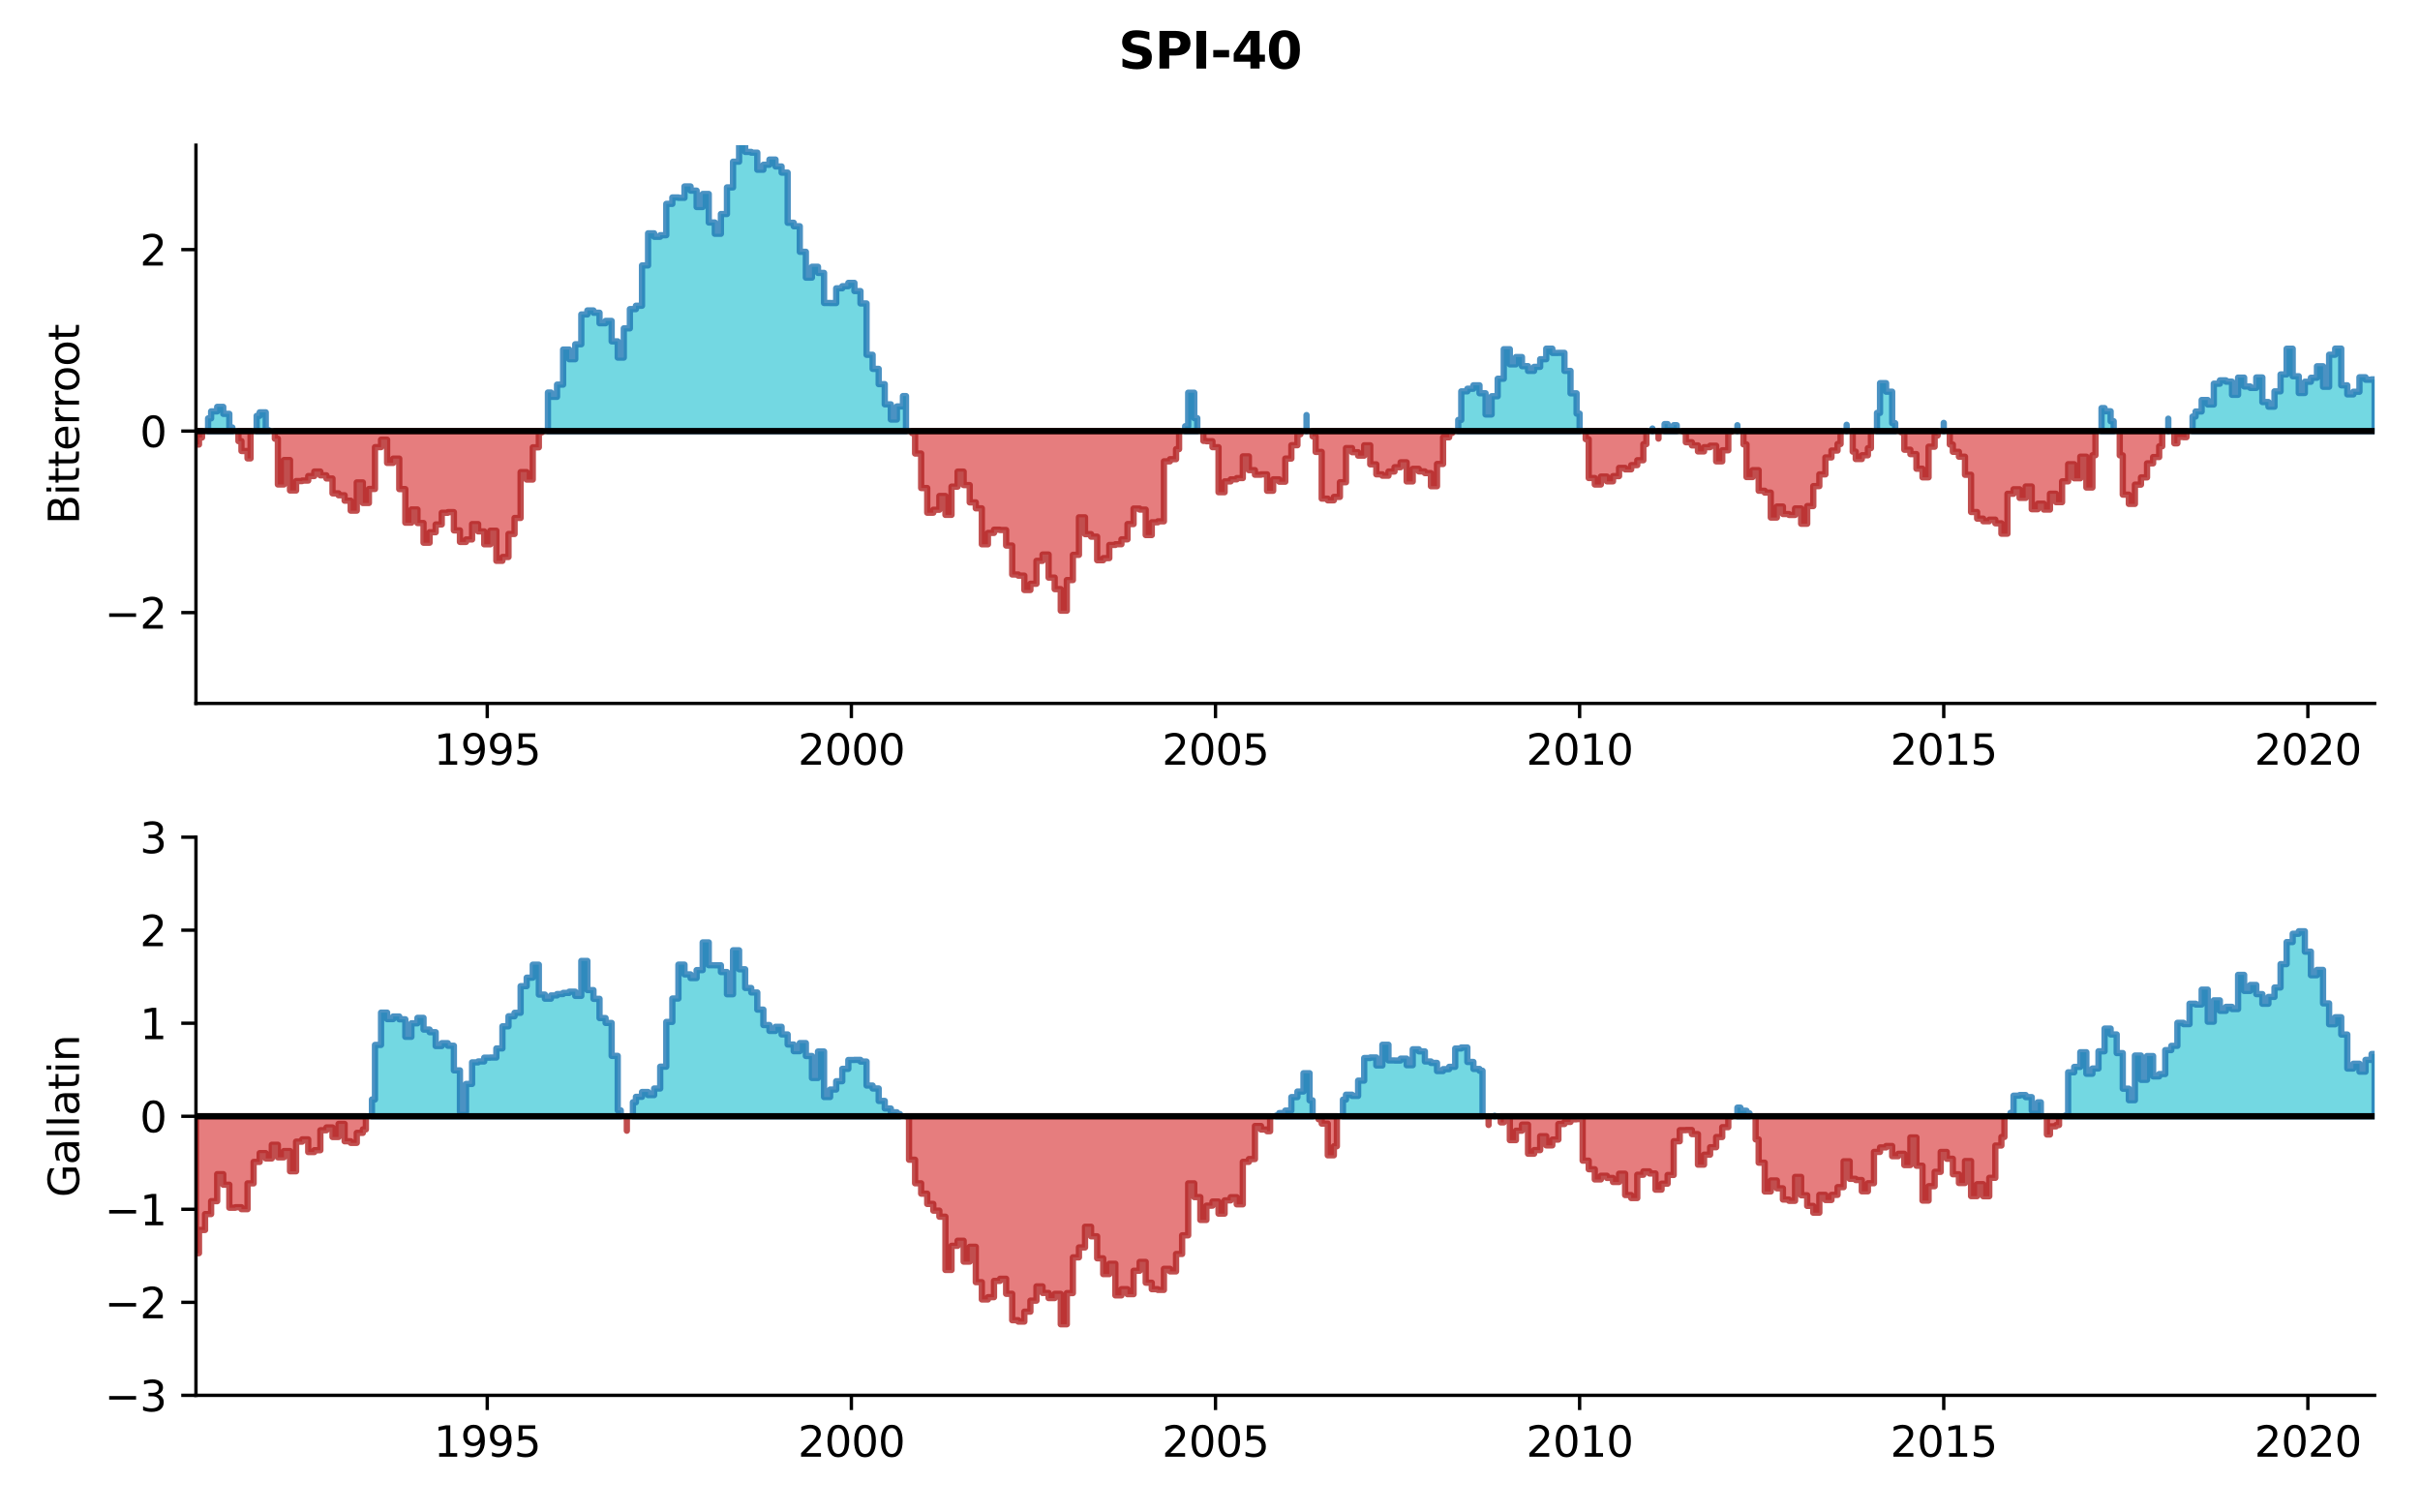 <?xml version="1.0" encoding="utf-8" standalone="no"?>
<!DOCTYPE svg PUBLIC "-//W3C//DTD SVG 1.1//EN"
  "http://www.w3.org/Graphics/SVG/1.1/DTD/svg11.dtd">
<svg xmlns:xlink="http://www.w3.org/1999/xlink" width="576pt" height="360pt" viewBox="0 0 576 360" xmlns="http://www.w3.org/2000/svg" version="1.1">
 <defs>
  <style type="text/css">*{stroke-linejoin: round; stroke-linecap: butt}</style>
 </defs>
 <g id="figure_1">
  <g id="patch_1">
   <path d="M 0 360 
L 576 360 
L 576 0 
L 0 0 
z
" style="fill: #ffffff"/>
  </g>
  <g id="axes_1">
   <g id="patch_2">
    <path d="M 46.64 167.42 
L 565.2 167.42 
L 565.2 34.56 
L 46.64 34.56 
z
" style="fill: #ffffff"/>
   </g>
   <g id="PolyCollection_1">
    <path d="M 49.529 102.612 
L 49.529 99.586 
L 50.251 99.586 
L 50.251 97.922 
L 51.696 97.922 
L 51.696 96.843 
L 53.14 96.843 
L 53.14 98.503 
L 54.585 98.503 
L 54.585 101.751 
L 55.307 101.751 
L 55.307 102.612 
L 55.307 102.612 
L 54.585 102.612 
L 54.585 102.612 
L 53.14 102.612 
L 53.14 102.612 
L 51.696 102.612 
L 51.696 102.612 
L 50.251 102.612 
L 50.251 102.612 
L 49.529 102.612 
z
" clip-path="url(#p7daeff70bd)" style="fill: #17becf; fill-opacity: 0.6; stroke: #1f77b4; stroke-opacity: 0.8; stroke-width: 1.5"/>
    <path d="M 61.085 102.612 
L 61.085 98.981 
L 61.807 98.981 
L 61.807 98.147 
L 63.251 98.147 
L 63.251 102.403 
L 63.973 102.403 
L 63.973 102.612 
L 63.973 102.612 
L 63.251 102.612 
L 63.251 102.612 
L 61.807 102.612 
L 61.807 102.612 
L 61.085 102.612 
z
" clip-path="url(#p7daeff70bd)" style="fill: #17becf; fill-opacity: 0.6; stroke: #1f77b4; stroke-opacity: 0.8; stroke-width: 1.5"/>
    <path d="M 130.418 102.612 
L 130.418 93.429 
L 131.141 93.429 
L 131.141 94.457 
L 132.585 94.457 
L 132.585 91.55 
L 134.03 91.55 
L 134.03 83.198 
L 135.474 83.198 
L 135.474 85.5 
L 136.919 85.5 
L 136.919 81.943 
L 138.363 81.943 
L 138.363 74.84 
L 139.807 74.84 
L 139.807 73.894 
L 141.252 73.894 
L 141.252 74.436 
L 142.696 74.436 
L 142.696 76.94 
L 144.141 76.94 
L 144.141 76.383 
L 145.585 76.383 
L 145.585 81.251 
L 147.03 81.251 
L 147.03 85.113 
L 148.474 85.113 
L 148.474 78.155 
L 149.919 78.155 
L 149.919 73.577 
L 151.363 73.577 
L 151.363 72.771 
L 152.808 72.771 
L 152.808 63.18 
L 154.252 63.18 
L 154.252 55.536 
L 155.696 55.536 
L 155.696 56.352 
L 157.141 56.352 
L 157.141 55.984 
L 158.585 55.984 
L 158.585 48.526 
L 160.03 48.526 
L 160.03 47 
L 161.474 47 
L 161.474 47.088 
L 162.919 47.088 
L 162.919 44.379 
L 164.363 44.379 
L 164.363 45.376 
L 165.808 45.376 
L 165.808 49.276 
L 167.252 49.276 
L 167.252 46.171 
L 168.697 46.171 
L 168.697 52.96 
L 170.141 52.96 
L 170.141 55.644 
L 171.586 55.644 
L 171.586 50.942 
L 173.03 50.942 
L 173.03 44.605 
L 174.474 44.605 
L 174.474 38.483 
L 175.919 38.483 
L 175.919 34.56 
L 177.363 34.56 
L 177.363 36.155 
L 178.808 36.155 
L 178.808 36.331 
L 180.252 36.331 
L 180.252 40.404 
L 181.697 40.404 
L 181.697 39.215 
L 183.141 39.215 
L 183.141 37.979 
L 184.586 37.979 
L 184.586 39.619 
L 186.03 39.619 
L 186.03 41.085 
L 187.475 41.085 
L 187.475 53.024 
L 188.919 53.024 
L 188.919 53.853 
L 190.363 53.853 
L 190.363 59.937 
L 191.808 59.937 
L 191.808 66.078 
L 193.252 66.078 
L 193.252 63.498 
L 194.697 63.498 
L 194.697 64.956 
L 196.141 64.956 
L 196.141 72.117 
L 197.586 72.117 
L 197.586 72.133 
L 199.03 72.133 
L 199.03 68.623 
L 200.475 68.623 
L 200.475 68.122 
L 201.919 68.122 
L 201.919 67.331 
L 203.364 67.331 
L 203.364 69.283 
L 204.808 69.283 
L 204.808 72.227 
L 206.252 72.227 
L 206.252 84.446 
L 207.697 84.446 
L 207.697 87.794 
L 209.141 87.794 
L 209.141 91.433 
L 210.586 91.433 
L 210.586 96.238 
L 212.03 96.238 
L 212.03 99.853 
L 213.475 99.853 
L 213.475 96.742 
L 214.919 96.742 
L 214.919 94.271 
L 215.641 94.271 
L 215.641 102.612 
L 215.641 102.612 
L 214.919 102.612 
L 214.919 102.612 
L 213.475 102.612 
L 213.475 102.612 
L 212.03 102.612 
L 212.03 102.612 
L 210.586 102.612 
L 210.586 102.612 
L 209.141 102.612 
L 209.141 102.612 
L 207.697 102.612 
L 207.697 102.612 
L 206.252 102.612 
L 206.252 102.612 
L 204.808 102.612 
L 204.808 102.612 
L 203.364 102.612 
L 203.364 102.612 
L 201.919 102.612 
L 201.919 102.612 
L 200.475 102.612 
L 200.475 102.612 
L 199.03 102.612 
L 199.03 102.612 
L 197.586 102.612 
L 197.586 102.612 
L 196.141 102.612 
L 196.141 102.612 
L 194.697 102.612 
L 194.697 102.612 
L 193.252 102.612 
L 193.252 102.612 
L 191.808 102.612 
L 191.808 102.612 
L 190.363 102.612 
L 190.363 102.612 
L 188.919 102.612 
L 188.919 102.612 
L 187.475 102.612 
L 187.475 102.612 
L 186.03 102.612 
L 186.03 102.612 
L 184.586 102.612 
L 184.586 102.612 
L 183.141 102.612 
L 183.141 102.612 
L 181.697 102.612 
L 181.697 102.612 
L 180.252 102.612 
L 180.252 102.612 
L 178.808 102.612 
L 178.808 102.612 
L 177.363 102.612 
L 177.363 102.612 
L 175.919 102.612 
L 175.919 102.612 
L 174.474 102.612 
L 174.474 102.612 
L 173.03 102.612 
L 173.03 102.612 
L 171.586 102.612 
L 171.586 102.612 
L 170.141 102.612 
L 170.141 102.612 
L 168.697 102.612 
L 168.697 102.612 
L 167.252 102.612 
L 167.252 102.612 
L 165.808 102.612 
L 165.808 102.612 
L 164.363 102.612 
L 164.363 102.612 
L 162.919 102.612 
L 162.919 102.612 
L 161.474 102.612 
L 161.474 102.612 
L 160.03 102.612 
L 160.03 102.612 
L 158.585 102.612 
L 158.585 102.612 
L 157.141 102.612 
L 157.141 102.612 
L 155.696 102.612 
L 155.696 102.612 
L 154.252 102.612 
L 154.252 102.612 
L 152.808 102.612 
L 152.808 102.612 
L 151.363 102.612 
L 151.363 102.612 
L 149.919 102.612 
L 149.919 102.612 
L 148.474 102.612 
L 148.474 102.612 
L 147.03 102.612 
L 147.03 102.612 
L 145.585 102.612 
L 145.585 102.612 
L 144.141 102.612 
L 144.141 102.612 
L 142.696 102.612 
L 142.696 102.612 
L 141.252 102.612 
L 141.252 102.612 
L 139.807 102.612 
L 139.807 102.612 
L 138.363 102.612 
L 138.363 102.612 
L 136.919 102.612 
L 136.919 102.612 
L 135.474 102.612 
L 135.474 102.612 
L 134.03 102.612 
L 134.03 102.612 
L 132.585 102.612 
L 132.585 102.612 
L 131.141 102.612 
L 131.141 102.612 
L 130.418 102.612 
z
" clip-path="url(#p7daeff70bd)" style="fill: #17becf; fill-opacity: 0.6; stroke: #1f77b4; stroke-opacity: 0.8; stroke-width: 1.5"/>
    <path d="M 282.086 102.612 
L 282.086 101.451 
L 282.809 101.451 
L 282.809 93.473 
L 284.253 93.473 
L 284.253 99.526 
L 284.975 99.526 
L 284.975 102.612 
L 284.975 102.612 
L 284.253 102.612 
L 284.253 102.612 
L 282.809 102.612 
L 282.809 102.612 
L 282.086 102.612 
z
" clip-path="url(#p7daeff70bd)" style="fill: #17becf; fill-opacity: 0.6; stroke: #1f77b4; stroke-opacity: 0.8; stroke-width: 1.5"/>
    <path d="M 310.976 102.612 
L 310.976 98.796 
L 310.976 98.796 
L 310.976 102.612 
L 310.976 102.612 
L 310.976 102.612 
z
" clip-path="url(#p7daeff70bd)" style="fill: #17becf; fill-opacity: 0.6; stroke: #1f77b4; stroke-opacity: 0.8; stroke-width: 1.5"/>
    <path d="M 347.087 102.612 
L 347.087 99.959 
L 347.809 99.959 
L 347.809 93.152 
L 349.254 93.152 
L 349.254 92.527 
L 350.698 92.527 
L 350.698 91.712 
L 352.143 91.712 
L 352.143 93.603 
L 353.587 93.603 
L 353.587 98.653 
L 355.032 98.653 
L 355.032 94.314 
L 356.476 94.314 
L 356.476 90.146 
L 357.92 90.146 
L 357.92 83.118 
L 359.365 83.118 
L 359.365 86.723 
L 360.809 86.723 
L 360.809 84.98 
L 362.254 84.98 
L 362.254 87.149 
L 363.698 87.149 
L 363.698 88.28 
L 365.143 88.28 
L 365.143 87.319 
L 366.587 87.319 
L 366.587 85.499 
L 368.032 85.499 
L 368.032 82.985 
L 369.476 82.985 
L 369.476 84.002 
L 370.921 84.002 
L 370.921 83.985 
L 372.365 83.985 
L 372.365 88.282 
L 373.809 88.282 
L 373.809 93.618 
L 375.254 93.618 
L 375.254 98.451 
L 375.976 98.451 
L 375.976 102.612 
L 375.976 102.612 
L 375.254 102.612 
L 375.254 102.612 
L 373.809 102.612 
L 373.809 102.612 
L 372.365 102.612 
L 372.365 102.612 
L 370.921 102.612 
L 370.921 102.612 
L 369.476 102.612 
L 369.476 102.612 
L 368.032 102.612 
L 368.032 102.612 
L 366.587 102.612 
L 366.587 102.612 
L 365.143 102.612 
L 365.143 102.612 
L 363.698 102.612 
L 363.698 102.612 
L 362.254 102.612 
L 362.254 102.612 
L 360.809 102.612 
L 360.809 102.612 
L 359.365 102.612 
L 359.365 102.612 
L 357.92 102.612 
L 357.92 102.612 
L 356.476 102.612 
L 356.476 102.612 
L 355.032 102.612 
L 355.032 102.612 
L 353.587 102.612 
L 353.587 102.612 
L 352.143 102.612 
L 352.143 102.612 
L 350.698 102.612 
L 350.698 102.612 
L 349.254 102.612 
L 349.254 102.612 
L 347.809 102.612 
L 347.809 102.612 
L 347.087 102.612 
z
" clip-path="url(#p7daeff70bd)" style="fill: #17becf; fill-opacity: 0.6; stroke: #1f77b4; stroke-opacity: 0.8; stroke-width: 1.5"/>
    <path d="M 393.31 102.612 
L 393.31 102 
L 393.31 102 
L 393.31 102.612 
L 393.31 102.612 
L 393.31 102.612 
z
" clip-path="url(#p7daeff70bd)" style="fill: #17becf; fill-opacity: 0.6; stroke: #1f77b4; stroke-opacity: 0.8; stroke-width: 1.5"/>
    <path d="M 396.199 102.612 
L 396.199 100.946 
L 396.921 100.946 
L 396.921 101.644 
L 398.365 101.644 
L 398.365 101.211 
L 399.087 101.211 
L 399.087 102.612 
L 399.087 102.612 
L 398.365 102.612 
L 398.365 102.612 
L 396.921 102.612 
L 396.921 102.612 
L 396.199 102.612 
z
" clip-path="url(#p7daeff70bd)" style="fill: #17becf; fill-opacity: 0.6; stroke: #1f77b4; stroke-opacity: 0.8; stroke-width: 1.5"/>
    <path d="M 413.532 102.612 
L 413.532 101.209 
L 413.532 101.209 
L 413.532 102.612 
L 413.532 102.612 
L 413.532 102.612 
z
" clip-path="url(#p7daeff70bd)" style="fill: #17becf; fill-opacity: 0.6; stroke: #1f77b4; stroke-opacity: 0.8; stroke-width: 1.5"/>
    <path d="M 439.532 102.612 
L 439.532 101.107 
L 439.532 101.107 
L 439.532 102.612 
L 439.532 102.612 
L 439.532 102.612 
z
" clip-path="url(#p7daeff70bd)" style="fill: #17becf; fill-opacity: 0.6; stroke: #1f77b4; stroke-opacity: 0.8; stroke-width: 1.5"/>
    <path d="M 446.755 102.612 
L 446.755 98.284 
L 447.477 98.284 
L 447.477 91.197 
L 448.921 91.197 
L 448.921 93.229 
L 450.366 93.229 
L 450.366 100.725 
L 451.088 100.725 
L 451.088 102.612 
L 451.088 102.612 
L 450.366 102.612 
L 450.366 102.612 
L 448.921 102.612 
L 448.921 102.612 
L 447.477 102.612 
L 447.477 102.612 
L 446.755 102.612 
z
" clip-path="url(#p7daeff70bd)" style="fill: #17becf; fill-opacity: 0.6; stroke: #1f77b4; stroke-opacity: 0.8; stroke-width: 1.5"/>
    <path d="M 462.644 102.612 
L 462.644 100.657 
L 462.644 100.657 
L 462.644 102.612 
L 462.644 102.612 
L 462.644 102.612 
z
" clip-path="url(#p7daeff70bd)" style="fill: #17becf; fill-opacity: 0.6; stroke: #1f77b4; stroke-opacity: 0.8; stroke-width: 1.5"/>
    <path d="M 500.199 102.612 
L 500.199 97.132 
L 500.922 97.132 
L 500.922 97.889 
L 502.366 97.889 
L 502.366 100.256 
L 503.088 100.256 
L 503.088 102.612 
L 503.088 102.612 
L 502.366 102.612 
L 502.366 102.612 
L 500.922 102.612 
L 500.922 102.612 
L 500.199 102.612 
z
" clip-path="url(#p7daeff70bd)" style="fill: #17becf; fill-opacity: 0.6; stroke: #1f77b4; stroke-opacity: 0.8; stroke-width: 1.5"/>
    <path d="M 516.088 102.612 
L 516.088 99.656 
L 516.088 99.656 
L 516.088 102.612 
L 516.088 102.612 
L 516.088 102.612 
z
" clip-path="url(#p7daeff70bd)" style="fill: #17becf; fill-opacity: 0.6; stroke: #1f77b4; stroke-opacity: 0.8; stroke-width: 1.5"/>
    <path d="M 521.866 102.612 
L 521.866 99.144 
L 522.589 99.144 
L 522.589 97.941 
L 524.033 97.941 
L 524.033 95.211 
L 525.477 95.211 
L 525.477 96.281 
L 526.922 96.281 
L 526.922 91.327 
L 528.366 91.327 
L 528.366 90.536 
L 529.811 90.536 
L 529.811 90.843 
L 531.255 90.843 
L 531.255 93.97 
L 532.7 93.97 
L 532.7 89.877 
L 534.144 89.877 
L 534.144 91.986 
L 535.589 91.986 
L 535.589 92.326 
L 537.033 92.326 
L 537.033 89.845 
L 538.478 89.845 
L 538.478 95.694 
L 539.922 95.694 
L 539.922 96.797 
L 541.366 96.797 
L 541.366 93.151 
L 542.811 93.151 
L 542.811 89.123 
L 544.255 89.123 
L 544.255 83.003 
L 545.7 83.003 
L 545.7 89.555 
L 547.144 89.555 
L 547.144 93.542 
L 548.589 93.542 
L 548.589 90.865 
L 550.033 90.865 
L 550.033 89.914 
L 551.478 89.914 
L 551.478 87.18 
L 552.922 87.18 
L 552.922 92.057 
L 554.367 92.057 
L 554.367 84.432 
L 555.811 84.432 
L 555.811 82.968 
L 557.255 82.968 
L 557.255 91.712 
L 558.7 91.712 
L 558.7 93.875 
L 560.144 93.875 
L 560.144 93.241 
L 561.589 93.241 
L 561.589 89.795 
L 563.033 89.795 
L 563.033 90.379 
L 564.478 90.379 
L 564.478 90.294 
L 565.2 90.294 
L 565.2 102.612 
L 565.2 102.612 
L 564.478 102.612 
L 564.478 102.612 
L 563.033 102.612 
L 563.033 102.612 
L 561.589 102.612 
L 561.589 102.612 
L 560.144 102.612 
L 560.144 102.612 
L 558.7 102.612 
L 558.7 102.612 
L 557.255 102.612 
L 557.255 102.612 
L 555.811 102.612 
L 555.811 102.612 
L 554.367 102.612 
L 554.367 102.612 
L 552.922 102.612 
L 552.922 102.612 
L 551.478 102.612 
L 551.478 102.612 
L 550.033 102.612 
L 550.033 102.612 
L 548.589 102.612 
L 548.589 102.612 
L 547.144 102.612 
L 547.144 102.612 
L 545.7 102.612 
L 545.7 102.612 
L 544.255 102.612 
L 544.255 102.612 
L 542.811 102.612 
L 542.811 102.612 
L 541.366 102.612 
L 541.366 102.612 
L 539.922 102.612 
L 539.922 102.612 
L 538.478 102.612 
L 538.478 102.612 
L 537.033 102.612 
L 537.033 102.612 
L 535.589 102.612 
L 535.589 102.612 
L 534.144 102.612 
L 534.144 102.612 
L 532.7 102.612 
L 532.7 102.612 
L 531.255 102.612 
L 531.255 102.612 
L 529.811 102.612 
L 529.811 102.612 
L 528.366 102.612 
L 528.366 102.612 
L 526.922 102.612 
L 526.922 102.612 
L 525.477 102.612 
L 525.477 102.612 
L 524.033 102.612 
L 524.033 102.612 
L 522.589 102.612 
L 522.589 102.612 
L 521.866 102.612 
z
" clip-path="url(#p7daeff70bd)" style="fill: #17becf; fill-opacity: 0.6; stroke: #1f77b4; stroke-opacity: 0.8; stroke-width: 1.5"/>
   </g>
   <g id="PolyCollection_2">
    <path d="M 46.64 102.612 
L 46.64 105.806 
L 47.362 105.806 
L 47.362 104.133 
L 48.084 104.133 
L 48.084 102.612 
L 48.084 102.612 
L 47.362 102.612 
L 47.362 102.612 
L 46.64 102.612 
z
" clip-path="url(#p7daeff70bd)" style="fill: #d62728; fill-opacity: 0.6; stroke: #b22222; stroke-opacity: 0.8; stroke-width: 1.5"/>
    <path d="M 56.751 102.612 
L 56.751 104.997 
L 57.473 104.997 
L 57.473 107.349 
L 58.918 107.349 
L 58.918 109.103 
L 59.64 109.103 
L 59.64 102.612 
L 59.64 102.612 
L 58.918 102.612 
L 58.918 102.612 
L 57.473 102.612 
L 57.473 102.612 
L 56.751 102.612 
z
" clip-path="url(#p7daeff70bd)" style="fill: #d62728; fill-opacity: 0.6; stroke: #b22222; stroke-opacity: 0.8; stroke-width: 1.5"/>
    <path d="M 65.418 102.612 
L 65.418 104.42 
L 66.14 104.42 
L 66.14 115.311 
L 67.585 115.311 
L 67.585 109.503 
L 69.029 109.503 
L 69.029 116.744 
L 70.474 116.744 
L 70.474 114.507 
L 71.918 114.507 
L 71.918 114.385 
L 73.362 114.385 
L 73.362 113.307 
L 74.807 113.307 
L 74.807 112.236 
L 76.251 112.236 
L 76.251 113.146 
L 77.696 113.146 
L 77.696 113.888 
L 79.14 113.888 
L 79.14 117.424 
L 80.585 117.424 
L 80.585 117.879 
L 82.029 117.879 
L 82.029 119.173 
L 83.474 119.173 
L 83.474 121.541 
L 84.918 121.541 
L 84.918 114.826 
L 86.363 114.826 
L 86.363 119.724 
L 87.807 119.724 
L 87.807 116.387 
L 89.251 116.387 
L 89.251 106.43 
L 90.696 106.43 
L 90.696 104.65 
L 92.14 104.65 
L 92.14 110.183 
L 93.585 110.183 
L 93.585 109.161 
L 95.029 109.161 
L 95.029 116.415 
L 96.474 116.415 
L 96.474 124.405 
L 97.918 124.405 
L 97.918 121.267 
L 99.363 121.267 
L 99.363 124.49 
L 100.807 124.49 
L 100.807 129.176 
L 102.252 129.176 
L 102.252 126.682 
L 103.696 126.682 
L 103.696 124.829 
L 105.141 124.829 
L 105.141 122.052 
L 106.585 122.052 
L 106.585 121.901 
L 108.029 121.901 
L 108.029 126.242 
L 109.474 126.242 
L 109.474 128.991 
L 110.918 128.991 
L 110.918 128.402 
L 112.363 128.402 
L 112.363 124.747 
L 113.807 124.747 
L 113.807 126.484 
L 115.252 126.484 
L 115.252 129.557 
L 116.696 129.557 
L 116.696 126.316 
L 118.141 126.316 
L 118.141 133.485 
L 119.585 133.485 
L 119.585 132.576 
L 121.03 132.576 
L 121.03 127.095 
L 122.474 127.095 
L 122.474 123.285 
L 123.918 123.285 
L 123.918 112.375 
L 125.363 112.375 
L 125.363 114.147 
L 126.807 114.147 
L 126.807 106.475 
L 128.252 106.475 
L 128.252 102.91 
L 128.974 102.91 
L 128.974 102.612 
L 128.974 102.612 
L 128.252 102.612 
L 128.252 102.612 
L 126.807 102.612 
L 126.807 102.612 
L 125.363 102.612 
L 125.363 102.612 
L 123.918 102.612 
L 123.918 102.612 
L 122.474 102.612 
L 122.474 102.612 
L 121.03 102.612 
L 121.03 102.612 
L 119.585 102.612 
L 119.585 102.612 
L 118.141 102.612 
L 118.141 102.612 
L 116.696 102.612 
L 116.696 102.612 
L 115.252 102.612 
L 115.252 102.612 
L 113.807 102.612 
L 113.807 102.612 
L 112.363 102.612 
L 112.363 102.612 
L 110.918 102.612 
L 110.918 102.612 
L 109.474 102.612 
L 109.474 102.612 
L 108.029 102.612 
L 108.029 102.612 
L 106.585 102.612 
L 106.585 102.612 
L 105.141 102.612 
L 105.141 102.612 
L 103.696 102.612 
L 103.696 102.612 
L 102.252 102.612 
L 102.252 102.612 
L 100.807 102.612 
L 100.807 102.612 
L 99.363 102.612 
L 99.363 102.612 
L 97.918 102.612 
L 97.918 102.612 
L 96.474 102.612 
L 96.474 102.612 
L 95.029 102.612 
L 95.029 102.612 
L 93.585 102.612 
L 93.585 102.612 
L 92.14 102.612 
L 92.14 102.612 
L 90.696 102.612 
L 90.696 102.612 
L 89.251 102.612 
L 89.251 102.612 
L 87.807 102.612 
L 87.807 102.612 
L 86.363 102.612 
L 86.363 102.612 
L 84.918 102.612 
L 84.918 102.612 
L 83.474 102.612 
L 83.474 102.612 
L 82.029 102.612 
L 82.029 102.612 
L 80.585 102.612 
L 80.585 102.612 
L 79.14 102.612 
L 79.14 102.612 
L 77.696 102.612 
L 77.696 102.612 
L 76.251 102.612 
L 76.251 102.612 
L 74.807 102.612 
L 74.807 102.612 
L 73.362 102.612 
L 73.362 102.612 
L 71.918 102.612 
L 71.918 102.612 
L 70.474 102.612 
L 70.474 102.612 
L 69.029 102.612 
L 69.029 102.612 
L 67.585 102.612 
L 67.585 102.612 
L 66.14 102.612 
L 66.14 102.612 
L 65.418 102.612 
z
" clip-path="url(#p7daeff70bd)" style="fill: #d62728; fill-opacity: 0.6; stroke: #b22222; stroke-opacity: 0.8; stroke-width: 1.5"/>
    <path d="M 217.086 102.612 
L 217.086 103.084 
L 217.808 103.084 
L 217.808 107.949 
L 219.253 107.949 
L 219.253 116.164 
L 220.697 116.164 
L 220.697 122.035 
L 222.142 122.035 
L 222.142 121.335 
L 223.586 121.335 
L 223.586 118.056 
L 225.03 118.056 
L 225.03 122.551 
L 226.475 122.551 
L 226.475 115.827 
L 227.919 115.827 
L 227.919 112.255 
L 229.364 112.255 
L 229.364 115.46 
L 230.808 115.46 
L 230.808 119.575 
L 232.253 119.575 
L 232.253 120.992 
L 233.697 120.992 
L 233.697 129.551 
L 235.142 129.551 
L 235.142 126.846 
L 236.586 126.846 
L 236.586 126.079 
L 238.031 126.079 
L 238.031 126.154 
L 239.475 126.154 
L 239.475 129.849 
L 240.919 129.849 
L 240.919 136.741 
L 242.364 136.741 
L 242.364 137.015 
L 243.808 137.015 
L 243.808 140.432 
L 245.253 140.432 
L 245.253 138.942 
L 246.697 138.942 
L 246.697 133.491 
L 248.142 133.491 
L 248.142 131.99 
L 249.586 131.99 
L 249.586 137.479 
L 251.031 137.479 
L 251.031 140.225 
L 252.475 140.225 
L 252.475 145.358 
L 253.92 145.358 
L 253.92 138.07 
L 255.364 138.07 
L 255.364 132.067 
L 256.808 132.067 
L 256.808 123.132 
L 258.253 123.132 
L 258.253 127.132 
L 259.697 127.132 
L 259.697 127.734 
L 261.142 127.734 
L 261.142 133.343 
L 262.586 133.343 
L 262.586 132.847 
L 264.031 132.847 
L 264.031 129.709 
L 265.475 129.709 
L 265.475 129.54 
L 266.92 129.54 
L 266.92 128.375 
L 268.364 128.375 
L 268.364 124.74 
L 269.809 124.74 
L 269.809 121.045 
L 271.253 121.045 
L 271.253 121.289 
L 272.697 121.289 
L 272.697 127.351 
L 274.142 127.351 
L 274.142 124.314 
L 275.586 124.314 
L 275.586 124.088 
L 277.031 124.088 
L 277.031 109.805 
L 278.475 109.805 
L 278.475 109.295 
L 279.92 109.295 
L 279.92 106.902 
L 280.642 106.902 
L 280.642 102.612 
L 280.642 102.612 
L 279.92 102.612 
L 279.92 102.612 
L 278.475 102.612 
L 278.475 102.612 
L 277.031 102.612 
L 277.031 102.612 
L 275.586 102.612 
L 275.586 102.612 
L 274.142 102.612 
L 274.142 102.612 
L 272.697 102.612 
L 272.697 102.612 
L 271.253 102.612 
L 271.253 102.612 
L 269.809 102.612 
L 269.809 102.612 
L 268.364 102.612 
L 268.364 102.612 
L 266.92 102.612 
L 266.92 102.612 
L 265.475 102.612 
L 265.475 102.612 
L 264.031 102.612 
L 264.031 102.612 
L 262.586 102.612 
L 262.586 102.612 
L 261.142 102.612 
L 261.142 102.612 
L 259.697 102.612 
L 259.697 102.612 
L 258.253 102.612 
L 258.253 102.612 
L 256.808 102.612 
L 256.808 102.612 
L 255.364 102.612 
L 255.364 102.612 
L 253.92 102.612 
L 253.92 102.612 
L 252.475 102.612 
L 252.475 102.612 
L 251.031 102.612 
L 251.031 102.612 
L 249.586 102.612 
L 249.586 102.612 
L 248.142 102.612 
L 248.142 102.612 
L 246.697 102.612 
L 246.697 102.612 
L 245.253 102.612 
L 245.253 102.612 
L 243.808 102.612 
L 243.808 102.612 
L 242.364 102.612 
L 242.364 102.612 
L 240.919 102.612 
L 240.919 102.612 
L 239.475 102.612 
L 239.475 102.612 
L 238.031 102.612 
L 238.031 102.612 
L 236.586 102.612 
L 236.586 102.612 
L 235.142 102.612 
L 235.142 102.612 
L 233.697 102.612 
L 233.697 102.612 
L 232.253 102.612 
L 232.253 102.612 
L 230.808 102.612 
L 230.808 102.612 
L 229.364 102.612 
L 229.364 102.612 
L 227.919 102.612 
L 227.919 102.612 
L 226.475 102.612 
L 226.475 102.612 
L 225.03 102.612 
L 225.03 102.612 
L 223.586 102.612 
L 223.586 102.612 
L 222.142 102.612 
L 222.142 102.612 
L 220.697 102.612 
L 220.697 102.612 
L 219.253 102.612 
L 219.253 102.612 
L 217.808 102.612 
L 217.808 102.612 
L 217.086 102.612 
z
" clip-path="url(#p7daeff70bd)" style="fill: #d62728; fill-opacity: 0.6; stroke: #b22222; stroke-opacity: 0.8; stroke-width: 1.5"/>
    <path d="M 286.42 102.612 
L 286.42 104.942 
L 287.142 104.942 
L 287.142 105.021 
L 288.587 105.021 
L 288.587 106.436 
L 290.031 106.436 
L 290.031 117.153 
L 291.475 117.153 
L 291.475 114.582 
L 292.92 114.582 
L 292.92 114.099 
L 294.364 114.099 
L 294.364 113.793 
L 295.809 113.793 
L 295.809 108.628 
L 297.253 108.628 
L 297.253 111.904 
L 298.698 111.904 
L 298.698 112.995 
L 300.142 112.995 
L 300.142 112.904 
L 301.587 112.904 
L 301.587 116.811 
L 303.031 116.811 
L 303.031 114.093 
L 304.476 114.093 
L 304.476 114.648 
L 305.92 114.648 
L 305.92 109.148 
L 307.364 109.148 
L 307.364 105.973 
L 308.809 105.973 
L 308.809 103.359 
L 309.531 103.359 
L 309.531 102.612 
L 309.531 102.612 
L 308.809 102.612 
L 308.809 102.612 
L 307.364 102.612 
L 307.364 102.612 
L 305.92 102.612 
L 305.92 102.612 
L 304.476 102.612 
L 304.476 102.612 
L 303.031 102.612 
L 303.031 102.612 
L 301.587 102.612 
L 301.587 102.612 
L 300.142 102.612 
L 300.142 102.612 
L 298.698 102.612 
L 298.698 102.612 
L 297.253 102.612 
L 297.253 102.612 
L 295.809 102.612 
L 295.809 102.612 
L 294.364 102.612 
L 294.364 102.612 
L 292.92 102.612 
L 292.92 102.612 
L 291.475 102.612 
L 291.475 102.612 
L 290.031 102.612 
L 290.031 102.612 
L 288.587 102.612 
L 288.587 102.612 
L 287.142 102.612 
L 287.142 102.612 
L 286.42 102.612 
z
" clip-path="url(#p7daeff70bd)" style="fill: #d62728; fill-opacity: 0.6; stroke: #b22222; stroke-opacity: 0.8; stroke-width: 1.5"/>
    <path d="M 312.42 102.612 
L 312.42 103.851 
L 313.142 103.851 
L 313.142 107.564 
L 314.587 107.564 
L 314.587 118.679 
L 316.031 118.679 
L 316.031 119.085 
L 317.476 119.085 
L 317.476 118.275 
L 318.92 118.275 
L 318.92 114.785 
L 320.365 114.785 
L 320.365 106.653 
L 321.809 106.653 
L 321.809 107.633 
L 323.253 107.633 
L 323.253 108.45 
L 324.698 108.45 
L 324.698 105.992 
L 326.142 105.992 
L 326.142 110.522 
L 327.587 110.522 
L 327.587 112.902 
L 329.031 112.902 
L 329.031 113.229 
L 330.476 113.229 
L 330.476 112.232 
L 331.92 112.232 
L 331.92 111.208 
L 333.365 111.208 
L 333.365 110.043 
L 334.809 110.043 
L 334.809 114.591 
L 336.254 114.591 
L 336.254 111.591 
L 337.698 111.591 
L 337.698 112.201 
L 339.143 112.201 
L 339.143 112.603 
L 340.587 112.603 
L 340.587 115.725 
L 342.031 115.725 
L 342.031 110.442 
L 343.476 110.442 
L 343.476 104.086 
L 344.92 104.086 
L 344.92 103.058 
L 345.643 103.058 
L 345.643 102.612 
L 345.643 102.612 
L 344.92 102.612 
L 344.92 102.612 
L 343.476 102.612 
L 343.476 102.612 
L 342.031 102.612 
L 342.031 102.612 
L 340.587 102.612 
L 340.587 102.612 
L 339.143 102.612 
L 339.143 102.612 
L 337.698 102.612 
L 337.698 102.612 
L 336.254 102.612 
L 336.254 102.612 
L 334.809 102.612 
L 334.809 102.612 
L 333.365 102.612 
L 333.365 102.612 
L 331.92 102.612 
L 331.92 102.612 
L 330.476 102.612 
L 330.476 102.612 
L 329.031 102.612 
L 329.031 102.612 
L 327.587 102.612 
L 327.587 102.612 
L 326.142 102.612 
L 326.142 102.612 
L 324.698 102.612 
L 324.698 102.612 
L 323.253 102.612 
L 323.253 102.612 
L 321.809 102.612 
L 321.809 102.612 
L 320.365 102.612 
L 320.365 102.612 
L 318.92 102.612 
L 318.92 102.612 
L 317.476 102.612 
L 317.476 102.612 
L 316.031 102.612 
L 316.031 102.612 
L 314.587 102.612 
L 314.587 102.612 
L 313.142 102.612 
L 313.142 102.612 
L 312.42 102.612 
z
" clip-path="url(#p7daeff70bd)" style="fill: #d62728; fill-opacity: 0.6; stroke: #b22222; stroke-opacity: 0.8; stroke-width: 1.5"/>
    <path d="M 377.421 102.612 
L 377.421 104.53 
L 378.143 104.53 
L 378.143 113.78 
L 379.587 113.78 
L 379.587 115.324 
L 381.032 115.324 
L 381.032 113.438 
L 382.476 113.438 
L 382.476 114.567 
L 383.921 114.567 
L 383.921 113.328 
L 385.365 113.328 
L 385.365 111.366 
L 386.81 111.366 
L 386.81 111.717 
L 388.254 111.717 
L 388.254 110.715 
L 389.698 110.715 
L 389.698 109.549 
L 391.143 109.549 
L 391.143 105.716 
L 391.865 105.716 
L 391.865 102.612 
L 391.865 102.612 
L 391.143 102.612 
L 391.143 102.612 
L 389.698 102.612 
L 389.698 102.612 
L 388.254 102.612 
L 388.254 102.612 
L 386.81 102.612 
L 386.81 102.612 
L 385.365 102.612 
L 385.365 102.612 
L 383.921 102.612 
L 383.921 102.612 
L 382.476 102.612 
L 382.476 102.612 
L 381.032 102.612 
L 381.032 102.612 
L 379.587 102.612 
L 379.587 102.612 
L 378.143 102.612 
L 378.143 102.612 
L 377.421 102.612 
z
" clip-path="url(#p7daeff70bd)" style="fill: #d62728; fill-opacity: 0.6; stroke: #b22222; stroke-opacity: 0.8; stroke-width: 1.5"/>
    <path d="M 394.754 102.612 
L 394.754 104.396 
L 394.754 104.396 
L 394.754 102.612 
L 394.754 102.612 
L 394.754 102.612 
z
" clip-path="url(#p7daeff70bd)" style="fill: #d62728; fill-opacity: 0.6; stroke: #b22222; stroke-opacity: 0.8; stroke-width: 1.5"/>
    <path d="M 400.532 102.612 
L 400.532 102.682 
L 401.254 102.682 
L 401.254 105.259 
L 402.699 105.259 
L 402.699 106.012 
L 404.143 106.012 
L 404.143 107.445 
L 405.588 107.445 
L 405.588 106.444 
L 407.032 106.444 
L 407.032 106.087 
L 408.476 106.087 
L 408.476 109.806 
L 409.921 109.806 
L 409.921 107.177 
L 411.365 107.177 
L 411.365 102.757 
L 412.088 102.757 
L 412.088 102.612 
L 412.088 102.612 
L 411.365 102.612 
L 411.365 102.612 
L 409.921 102.612 
L 409.921 102.612 
L 408.476 102.612 
L 408.476 102.612 
L 407.032 102.612 
L 407.032 102.612 
L 405.588 102.612 
L 405.588 102.612 
L 404.143 102.612 
L 404.143 102.612 
L 402.699 102.612 
L 402.699 102.612 
L 401.254 102.612 
L 401.254 102.612 
L 400.532 102.612 
z
" clip-path="url(#p7daeff70bd)" style="fill: #d62728; fill-opacity: 0.6; stroke: #b22222; stroke-opacity: 0.8; stroke-width: 1.5"/>
    <path d="M 414.976 102.612 
L 414.976 105.768 
L 415.699 105.768 
L 415.699 113.551 
L 417.143 113.551 
L 417.143 111.914 
L 418.588 111.914 
L 418.588 116.805 
L 420.032 116.805 
L 420.032 117.247 
L 421.477 117.247 
L 421.477 123.184 
L 422.921 123.184 
L 422.921 120.563 
L 424.365 120.563 
L 424.365 122.35 
L 425.81 122.35 
L 425.81 122.568 
L 427.254 122.568 
L 427.254 121.021 
L 428.699 121.021 
L 428.699 124.659 
L 430.143 124.659 
L 430.143 120.454 
L 431.588 120.454 
L 431.588 115.703 
L 433.032 115.703 
L 433.032 112.91 
L 434.477 112.91 
L 434.477 108.877 
L 435.921 108.877 
L 435.921 107.244 
L 437.366 107.244 
L 437.366 105.685 
L 438.088 105.685 
L 438.088 102.612 
L 438.088 102.612 
L 437.366 102.612 
L 437.366 102.612 
L 435.921 102.612 
L 435.921 102.612 
L 434.477 102.612 
L 434.477 102.612 
L 433.032 102.612 
L 433.032 102.612 
L 431.588 102.612 
L 431.588 102.612 
L 430.143 102.612 
L 430.143 102.612 
L 428.699 102.612 
L 428.699 102.612 
L 427.254 102.612 
L 427.254 102.612 
L 425.81 102.612 
L 425.81 102.612 
L 424.365 102.612 
L 424.365 102.612 
L 422.921 102.612 
L 422.921 102.612 
L 421.477 102.612 
L 421.477 102.612 
L 420.032 102.612 
L 420.032 102.612 
L 418.588 102.612 
L 418.588 102.612 
L 417.143 102.612 
L 417.143 102.612 
L 415.699 102.612 
L 415.699 102.612 
L 414.976 102.612 
z
" clip-path="url(#p7daeff70bd)" style="fill: #d62728; fill-opacity: 0.6; stroke: #b22222; stroke-opacity: 0.8; stroke-width: 1.5"/>
    <path d="M 440.977 102.612 
L 440.977 107.496 
L 441.699 107.496 
L 441.699 109.264 
L 443.143 109.264 
L 443.143 108.367 
L 444.588 108.367 
L 444.588 106.668 
L 445.31 106.668 
L 445.31 102.612 
L 445.31 102.612 
L 444.588 102.612 
L 444.588 102.612 
L 443.143 102.612 
L 443.143 102.612 
L 441.699 102.612 
L 441.699 102.612 
L 440.977 102.612 
z
" clip-path="url(#p7daeff70bd)" style="fill: #d62728; fill-opacity: 0.6; stroke: #b22222; stroke-opacity: 0.8; stroke-width: 1.5"/>
    <path d="M 452.532 102.612 
L 452.532 102.895 
L 453.255 102.895 
L 453.255 107.04 
L 454.699 107.04 
L 454.699 108.088 
L 456.144 108.088 
L 456.144 111.564 
L 457.588 111.564 
L 457.588 113.618 
L 459.032 113.618 
L 459.032 106.324 
L 460.477 106.324 
L 460.477 103.656 
L 461.199 103.656 
L 461.199 102.612 
L 461.199 102.612 
L 460.477 102.612 
L 460.477 102.612 
L 459.032 102.612 
L 459.032 102.612 
L 457.588 102.612 
L 457.588 102.612 
L 456.144 102.612 
L 456.144 102.612 
L 454.699 102.612 
L 454.699 102.612 
L 453.255 102.612 
L 453.255 102.612 
L 452.532 102.612 
z
" clip-path="url(#p7daeff70bd)" style="fill: #d62728; fill-opacity: 0.6; stroke: #b22222; stroke-opacity: 0.8; stroke-width: 1.5"/>
    <path d="M 464.088 102.612 
L 464.088 105.801 
L 464.81 105.801 
L 464.81 107.541 
L 466.255 107.541 
L 466.255 108.705 
L 467.699 108.705 
L 467.699 113.011 
L 469.144 113.011 
L 469.144 121.875 
L 470.588 121.875 
L 470.588 123.442 
L 472.033 123.442 
L 472.033 124.067 
L 473.477 124.067 
L 473.477 123.686 
L 474.921 123.686 
L 474.921 124.55 
L 476.366 124.55 
L 476.366 127.025 
L 477.81 127.025 
L 477.81 117.529 
L 479.255 117.529 
L 479.255 116.459 
L 480.699 116.459 
L 480.699 118.513 
L 482.144 118.513 
L 482.144 115.794 
L 483.588 115.794 
L 483.588 121.202 
L 485.033 121.202 
L 485.033 119.886 
L 486.477 119.886 
L 486.477 121.293 
L 487.922 121.293 
L 487.922 117.523 
L 489.366 117.523 
L 489.366 119.523 
L 490.81 119.523 
L 490.81 114.572 
L 492.255 114.572 
L 492.255 110.493 
L 493.699 110.493 
L 493.699 113.843 
L 495.144 113.843 
L 495.144 108.703 
L 496.588 108.703 
L 496.588 116.037 
L 498.033 116.037 
L 498.033 108.357 
L 498.755 108.357 
L 498.755 102.612 
L 498.755 102.612 
L 498.033 102.612 
L 498.033 102.612 
L 496.588 102.612 
L 496.588 102.612 
L 495.144 102.612 
L 495.144 102.612 
L 493.699 102.612 
L 493.699 102.612 
L 492.255 102.612 
L 492.255 102.612 
L 490.81 102.612 
L 490.81 102.612 
L 489.366 102.612 
L 489.366 102.612 
L 487.922 102.612 
L 487.922 102.612 
L 486.477 102.612 
L 486.477 102.612 
L 485.033 102.612 
L 485.033 102.612 
L 483.588 102.612 
L 483.588 102.612 
L 482.144 102.612 
L 482.144 102.612 
L 480.699 102.612 
L 480.699 102.612 
L 479.255 102.612 
L 479.255 102.612 
L 477.81 102.612 
L 477.81 102.612 
L 476.366 102.612 
L 476.366 102.612 
L 474.921 102.612 
L 474.921 102.612 
L 473.477 102.612 
L 473.477 102.612 
L 472.033 102.612 
L 472.033 102.612 
L 470.588 102.612 
L 470.588 102.612 
L 469.144 102.612 
L 469.144 102.612 
L 467.699 102.612 
L 467.699 102.612 
L 466.255 102.612 
L 466.255 102.612 
L 464.81 102.612 
L 464.81 102.612 
L 464.088 102.612 
z
" clip-path="url(#p7daeff70bd)" style="fill: #d62728; fill-opacity: 0.6; stroke: #b22222; stroke-opacity: 0.8; stroke-width: 1.5"/>
    <path d="M 504.533 102.612 
L 504.533 108.38 
L 505.255 108.38 
L 505.255 117.733 
L 506.699 117.733 
L 506.699 119.936 
L 508.144 119.936 
L 508.144 115.349 
L 509.588 115.349 
L 509.588 113.633 
L 511.033 113.633 
L 511.033 110.288 
L 512.477 110.288 
L 512.477 108.785 
L 513.922 108.785 
L 513.922 106.225 
L 514.644 106.225 
L 514.644 102.612 
L 514.644 102.612 
L 513.922 102.612 
L 513.922 102.612 
L 512.477 102.612 
L 512.477 102.612 
L 511.033 102.612 
L 511.033 102.612 
L 509.588 102.612 
L 509.588 102.612 
L 508.144 102.612 
L 508.144 102.612 
L 506.699 102.612 
L 506.699 102.612 
L 505.255 102.612 
L 505.255 102.612 
L 504.533 102.612 
z
" clip-path="url(#p7daeff70bd)" style="fill: #d62728; fill-opacity: 0.6; stroke: #b22222; stroke-opacity: 0.8; stroke-width: 1.5"/>
    <path d="M 517.533 102.612 
L 517.533 105.519 
L 518.255 105.519 
L 518.255 104.009 
L 519.7 104.009 
L 519.7 104.054 
L 520.422 104.054 
L 520.422 102.612 
L 520.422 102.612 
L 519.7 102.612 
L 519.7 102.612 
L 518.255 102.612 
L 518.255 102.612 
L 517.533 102.612 
z
" clip-path="url(#p7daeff70bd)" style="fill: #d62728; fill-opacity: 0.6; stroke: #b22222; stroke-opacity: 0.8; stroke-width: 1.5"/>
   </g>
   <g id="matplotlib.axis_1">
    <g id="xtick_1">
     <g id="line2d_1">
      <defs>
       <path id="m5904611d88" d="M 0 0 
L 0 3.5 
" style="stroke: #000000; stroke-width: 0.8"/>
      </defs>
      <g>
       <use xlink:href="#m5904611d88" x="115.974" y="167.42" style="stroke: #000000; stroke-width: 0.8"/>
      </g>
     </g>
     <g id="text_1">
      <!-- 1995 -->
      <g transform="translate(103.249 182.018) scale(0.1 -0.1)">
       <defs>
        <path id="DejaVuSans-31" d="M 794 531 
L 1825 531 
L 1825 4091 
L 703 3866 
L 703 4441 
L 1819 4666 
L 2450 4666 
L 2450 531 
L 3481 531 
L 3481 0 
L 794 0 
L 794 531 
z
" transform="scale(0.016)"/>
        <path id="DejaVuSans-39" d="M 703 97 
L 703 672 
Q 941 559 1184 500 
Q 1428 441 1663 441 
Q 2288 441 2617 861 
Q 2947 1281 2994 2138 
Q 2813 1869 2534 1725 
Q 2256 1581 1919 1581 
Q 1219 1581 811 2004 
Q 403 2428 403 3163 
Q 403 3881 828 4315 
Q 1253 4750 1959 4750 
Q 2769 4750 3195 4129 
Q 3622 3509 3622 2328 
Q 3622 1225 3098 567 
Q 2575 -91 1691 -91 
Q 1453 -91 1209 -44 
Q 966 3 703 97 
z
M 1959 2075 
Q 2384 2075 2632 2365 
Q 2881 2656 2881 3163 
Q 2881 3666 2632 3958 
Q 2384 4250 1959 4250 
Q 1534 4250 1286 3958 
Q 1038 3666 1038 3163 
Q 1038 2656 1286 2365 
Q 1534 2075 1959 2075 
z
" transform="scale(0.016)"/>
        <path id="DejaVuSans-35" d="M 691 4666 
L 3169 4666 
L 3169 4134 
L 1269 4134 
L 1269 2991 
Q 1406 3038 1543 3061 
Q 1681 3084 1819 3084 
Q 2600 3084 3056 2656 
Q 3513 2228 3513 1497 
Q 3513 744 3044 326 
Q 2575 -91 1722 -91 
Q 1428 -91 1123 -41 
Q 819 9 494 109 
L 494 744 
Q 775 591 1075 516 
Q 1375 441 1709 441 
Q 2250 441 2565 725 
Q 2881 1009 2881 1497 
Q 2881 1984 2565 2268 
Q 2250 2553 1709 2553 
Q 1456 2553 1204 2497 
Q 953 2441 691 2322 
L 691 4666 
z
" transform="scale(0.016)"/>
       </defs>
       <use xlink:href="#DejaVuSans-31"/>
       <use xlink:href="#DejaVuSans-39" x="63.623"/>
       <use xlink:href="#DejaVuSans-39" x="127.246"/>
       <use xlink:href="#DejaVuSans-35" x="190.869"/>
      </g>
     </g>
    </g>
    <g id="xtick_2">
     <g id="line2d_2">
      <g>
       <use xlink:href="#m5904611d88" x="202.641" y="167.42" style="stroke: #000000; stroke-width: 0.8"/>
      </g>
     </g>
     <g id="text_2">
      <!-- 2000 -->
      <g transform="translate(189.916 182.018) scale(0.1 -0.1)">
       <defs>
        <path id="DejaVuSans-32" d="M 1228 531 
L 3431 531 
L 3431 0 
L 469 0 
L 469 531 
Q 828 903 1448 1529 
Q 2069 2156 2228 2338 
Q 2531 2678 2651 2914 
Q 2772 3150 2772 3378 
Q 2772 3750 2511 3984 
Q 2250 4219 1831 4219 
Q 1534 4219 1204 4116 
Q 875 4013 500 3803 
L 500 4441 
Q 881 4594 1212 4672 
Q 1544 4750 1819 4750 
Q 2544 4750 2975 4387 
Q 3406 4025 3406 3419 
Q 3406 3131 3298 2873 
Q 3191 2616 2906 2266 
Q 2828 2175 2409 1742 
Q 1991 1309 1228 531 
z
" transform="scale(0.016)"/>
        <path id="DejaVuSans-30" d="M 2034 4250 
Q 1547 4250 1301 3770 
Q 1056 3291 1056 2328 
Q 1056 1369 1301 889 
Q 1547 409 2034 409 
Q 2525 409 2770 889 
Q 3016 1369 3016 2328 
Q 3016 3291 2770 3770 
Q 2525 4250 2034 4250 
z
M 2034 4750 
Q 2819 4750 3233 4129 
Q 3647 3509 3647 2328 
Q 3647 1150 3233 529 
Q 2819 -91 2034 -91 
Q 1250 -91 836 529 
Q 422 1150 422 2328 
Q 422 3509 836 4129 
Q 1250 4750 2034 4750 
z
" transform="scale(0.016)"/>
       </defs>
       <use xlink:href="#DejaVuSans-32"/>
       <use xlink:href="#DejaVuSans-30" x="63.623"/>
       <use xlink:href="#DejaVuSans-30" x="127.246"/>
       <use xlink:href="#DejaVuSans-30" x="190.869"/>
      </g>
     </g>
    </g>
    <g id="xtick_3">
     <g id="line2d_3">
      <g>
       <use xlink:href="#m5904611d88" x="289.309" y="167.42" style="stroke: #000000; stroke-width: 0.8"/>
      </g>
     </g>
     <g id="text_3">
      <!-- 2005 -->
      <g transform="translate(276.584 182.018) scale(0.1 -0.1)">
       <use xlink:href="#DejaVuSans-32"/>
       <use xlink:href="#DejaVuSans-30" x="63.623"/>
       <use xlink:href="#DejaVuSans-30" x="127.246"/>
       <use xlink:href="#DejaVuSans-35" x="190.869"/>
      </g>
     </g>
    </g>
    <g id="xtick_4">
     <g id="line2d_4">
      <g>
       <use xlink:href="#m5904611d88" x="375.976" y="167.42" style="stroke: #000000; stroke-width: 0.8"/>
      </g>
     </g>
     <g id="text_4">
      <!-- 2010 -->
      <g transform="translate(363.251 182.018) scale(0.1 -0.1)">
       <use xlink:href="#DejaVuSans-32"/>
       <use xlink:href="#DejaVuSans-30" x="63.623"/>
       <use xlink:href="#DejaVuSans-31" x="127.246"/>
       <use xlink:href="#DejaVuSans-30" x="190.869"/>
      </g>
     </g>
    </g>
    <g id="xtick_5">
     <g id="line2d_5">
      <g>
       <use xlink:href="#m5904611d88" x="462.644" y="167.42" style="stroke: #000000; stroke-width: 0.8"/>
      </g>
     </g>
     <g id="text_5">
      <!-- 2015 -->
      <g transform="translate(449.919 182.018) scale(0.1 -0.1)">
       <use xlink:href="#DejaVuSans-32"/>
       <use xlink:href="#DejaVuSans-30" x="63.623"/>
       <use xlink:href="#DejaVuSans-31" x="127.246"/>
       <use xlink:href="#DejaVuSans-35" x="190.869"/>
      </g>
     </g>
    </g>
    <g id="xtick_6">
     <g id="line2d_6">
      <g>
       <use xlink:href="#m5904611d88" x="549.311" y="167.42" style="stroke: #000000; stroke-width: 0.8"/>
      </g>
     </g>
     <g id="text_6">
      <!-- 2020 -->
      <g transform="translate(536.586 182.018) scale(0.1 -0.1)">
       <use xlink:href="#DejaVuSans-32"/>
       <use xlink:href="#DejaVuSans-30" x="63.623"/>
       <use xlink:href="#DejaVuSans-32" x="127.246"/>
       <use xlink:href="#DejaVuSans-30" x="190.869"/>
      </g>
     </g>
    </g>
   </g>
   <g id="matplotlib.axis_2">
    <g id="ytick_1">
     <g id="line2d_7">
      <defs>
       <path id="m84eef14520" d="M 0 0 
L -3.5 0 
" style="stroke: #000000; stroke-width: 0.8"/>
      </defs>
      <g>
       <use xlink:href="#m84eef14520" x="46.64" y="145.817" style="stroke: #000000; stroke-width: 0.8"/>
      </g>
     </g>
     <g id="text_7">
      <!-- −2 -->
      <g transform="translate(24.898 149.617) scale(0.1 -0.1)">
       <defs>
        <path id="DejaVuSans-2212" d="M 678 2272 
L 4684 2272 
L 4684 1741 
L 678 1741 
L 678 2272 
z
" transform="scale(0.016)"/>
       </defs>
       <use xlink:href="#DejaVuSans-2212"/>
       <use xlink:href="#DejaVuSans-32" x="83.789"/>
      </g>
     </g>
    </g>
    <g id="ytick_2">
     <g id="line2d_8">
      <g>
       <use xlink:href="#m84eef14520" x="46.64" y="102.612" style="stroke: #000000; stroke-width: 0.8"/>
      </g>
     </g>
     <g id="text_8">
      <!-- 0 -->
      <g transform="translate(33.278 106.411) scale(0.1 -0.1)">
       <use xlink:href="#DejaVuSans-30"/>
      </g>
     </g>
    </g>
    <g id="ytick_3">
     <g id="line2d_9">
      <g>
       <use xlink:href="#m84eef14520" x="46.64" y="59.407" style="stroke: #000000; stroke-width: 0.8"/>
      </g>
     </g>
     <g id="text_9">
      <!-- 2 -->
      <g transform="translate(33.278 63.206) scale(0.1 -0.1)">
       <use xlink:href="#DejaVuSans-32"/>
      </g>
     </g>
    </g>
    <g id="text_10">
     <!-- Bitterroot -->
     <g transform="translate(18.818 124.796) rotate(-90) scale(0.1 -0.1)">
      <defs>
       <path id="DejaVuSans-42" d="M 1259 2228 
L 1259 519 
L 2272 519 
Q 2781 519 3026 730 
Q 3272 941 3272 1375 
Q 3272 1813 3026 2020 
Q 2781 2228 2272 2228 
L 1259 2228 
z
M 1259 4147 
L 1259 2741 
L 2194 2741 
Q 2656 2741 2882 2914 
Q 3109 3088 3109 3444 
Q 3109 3797 2882 3972 
Q 2656 4147 2194 4147 
L 1259 4147 
z
M 628 4666 
L 2241 4666 
Q 2963 4666 3353 4366 
Q 3744 4066 3744 3513 
Q 3744 3084 3544 2831 
Q 3344 2578 2956 2516 
Q 3422 2416 3680 2098 
Q 3938 1781 3938 1306 
Q 3938 681 3513 340 
Q 3088 0 2303 0 
L 628 0 
L 628 4666 
z
" transform="scale(0.016)"/>
       <path id="DejaVuSans-69" d="M 603 3500 
L 1178 3500 
L 1178 0 
L 603 0 
L 603 3500 
z
M 603 4863 
L 1178 4863 
L 1178 4134 
L 603 4134 
L 603 4863 
z
" transform="scale(0.016)"/>
       <path id="DejaVuSans-74" d="M 1172 4494 
L 1172 3500 
L 2356 3500 
L 2356 3053 
L 1172 3053 
L 1172 1153 
Q 1172 725 1289 603 
Q 1406 481 1766 481 
L 2356 481 
L 2356 0 
L 1766 0 
Q 1100 0 847 248 
Q 594 497 594 1153 
L 594 3053 
L 172 3053 
L 172 3500 
L 594 3500 
L 594 4494 
L 1172 4494 
z
" transform="scale(0.016)"/>
       <path id="DejaVuSans-65" d="M 3597 1894 
L 3597 1613 
L 953 1613 
Q 991 1019 1311 708 
Q 1631 397 2203 397 
Q 2534 397 2845 478 
Q 3156 559 3463 722 
L 3463 178 
Q 3153 47 2828 -22 
Q 2503 -91 2169 -91 
Q 1331 -91 842 396 
Q 353 884 353 1716 
Q 353 2575 817 3079 
Q 1281 3584 2069 3584 
Q 2775 3584 3186 3129 
Q 3597 2675 3597 1894 
z
M 3022 2063 
Q 3016 2534 2758 2815 
Q 2500 3097 2075 3097 
Q 1594 3097 1305 2825 
Q 1016 2553 972 2059 
L 3022 2063 
z
" transform="scale(0.016)"/>
       <path id="DejaVuSans-72" d="M 2631 2963 
Q 2534 3019 2420 3045 
Q 2306 3072 2169 3072 
Q 1681 3072 1420 2755 
Q 1159 2438 1159 1844 
L 1159 0 
L 581 0 
L 581 3500 
L 1159 3500 
L 1159 2956 
Q 1341 3275 1631 3429 
Q 1922 3584 2338 3584 
Q 2397 3584 2469 3576 
Q 2541 3569 2628 3553 
L 2631 2963 
z
" transform="scale(0.016)"/>
       <path id="DejaVuSans-6f" d="M 1959 3097 
Q 1497 3097 1228 2736 
Q 959 2375 959 1747 
Q 959 1119 1226 758 
Q 1494 397 1959 397 
Q 2419 397 2687 759 
Q 2956 1122 2956 1747 
Q 2956 2369 2687 2733 
Q 2419 3097 1959 3097 
z
M 1959 3584 
Q 2709 3584 3137 3096 
Q 3566 2609 3566 1747 
Q 3566 888 3137 398 
Q 2709 -91 1959 -91 
Q 1206 -91 779 398 
Q 353 888 353 1747 
Q 353 2609 779 3096 
Q 1206 3584 1959 3584 
z
" transform="scale(0.016)"/>
      </defs>
      <use xlink:href="#DejaVuSans-42"/>
      <use xlink:href="#DejaVuSans-69" x="68.604"/>
      <use xlink:href="#DejaVuSans-74" x="96.387"/>
      <use xlink:href="#DejaVuSans-74" x="135.596"/>
      <use xlink:href="#DejaVuSans-65" x="174.805"/>
      <use xlink:href="#DejaVuSans-72" x="236.328"/>
      <use xlink:href="#DejaVuSans-72" x="275.691"/>
      <use xlink:href="#DejaVuSans-6f" x="314.555"/>
      <use xlink:href="#DejaVuSans-6f" x="375.736"/>
      <use xlink:href="#DejaVuSans-74" x="436.918"/>
     </g>
    </g>
   </g>
   <g id="line2d_10">
    <path d="M 46.64 102.612 
L 565.2 102.612 
" clip-path="url(#p7daeff70bd)" style="fill: none; stroke: #000000; stroke-width: 1.5; stroke-linecap: square"/>
   </g>
   <g id="patch_3">
    <path d="M 46.64 167.42 
L 46.64 34.56 
" style="fill: none; stroke: #000000; stroke-width: 0.8; stroke-linejoin: miter; stroke-linecap: square"/>
   </g>
   <g id="patch_4">
    <path d="M 46.64 167.42 
L 565.2 167.42 
" style="fill: none; stroke: #000000; stroke-width: 0.8; stroke-linejoin: miter; stroke-linecap: square"/>
   </g>
  </g>
  <g id="axes_2">
   <g id="patch_5">
    <path d="M 46.64 332.12 
L 565.2 332.12 
L 565.2 199.26 
L 46.64 199.26 
z
" style="fill: #ffffff"/>
   </g>
   <g id="PolyCollection_3">
    <path d="M 88.529 265.69 
L 88.529 261.699 
L 89.251 261.699 
L 89.251 248.713 
L 90.696 248.713 
L 90.696 241.022 
L 92.14 241.022 
L 92.14 242.562 
L 93.585 242.562 
L 93.585 241.944 
L 95.029 241.944 
L 95.029 242.611 
L 96.474 242.611 
L 96.474 246.778 
L 97.918 246.778 
L 97.918 243.564 
L 99.363 243.564 
L 99.363 242.273 
L 100.807 242.273 
L 100.807 245.056 
L 102.252 245.056 
L 102.252 245.684 
L 103.696 245.684 
L 103.696 248.979 
L 105.141 248.979 
L 105.141 248.295 
L 106.585 248.295 
L 106.585 248.907 
L 108.029 248.907 
L 108.029 254.77 
L 109.474 254.77 
L 109.474 264.658 
L 110.918 264.658 
L 110.918 258.002 
L 112.363 258.002 
L 112.363 252.862 
L 113.807 252.862 
L 113.807 252.643 
L 115.252 252.643 
L 115.252 251.745 
L 116.696 251.745 
L 116.696 251.711 
L 118.141 251.711 
L 118.141 249.546 
L 119.585 249.546 
L 119.585 244.282 
L 121.03 244.282 
L 121.03 241.89 
L 122.474 241.89 
L 122.474 241.07 
L 123.918 241.07 
L 123.918 234.726 
L 125.363 234.726 
L 125.363 232.704 
L 126.807 232.704 
L 126.807 229.62 
L 128.252 229.62 
L 128.252 236.73 
L 129.696 236.73 
L 129.696 237.703 
L 131.141 237.703 
L 131.141 236.936 
L 132.585 236.936 
L 132.585 236.604 
L 134.03 236.604 
L 134.03 236.332 
L 135.474 236.332 
L 135.474 236.041 
L 136.919 236.041 
L 136.919 237.04 
L 138.363 237.04 
L 138.363 228.717 
L 139.807 228.717 
L 139.807 235.659 
L 141.252 235.659 
L 141.252 237.738 
L 142.696 237.738 
L 142.696 242.323 
L 144.141 242.323 
L 144.141 243.476 
L 145.585 243.476 
L 145.585 251.318 
L 147.03 251.318 
L 147.03 264.288 
L 147.752 264.288 
L 147.752 265.69 
L 147.752 265.69 
L 147.03 265.69 
L 147.03 265.69 
L 145.585 265.69 
L 145.585 265.69 
L 144.141 265.69 
L 144.141 265.69 
L 142.696 265.69 
L 142.696 265.69 
L 141.252 265.69 
L 141.252 265.69 
L 139.807 265.69 
L 139.807 265.69 
L 138.363 265.69 
L 138.363 265.69 
L 136.919 265.69 
L 136.919 265.69 
L 135.474 265.69 
L 135.474 265.69 
L 134.03 265.69 
L 134.03 265.69 
L 132.585 265.69 
L 132.585 265.69 
L 131.141 265.69 
L 131.141 265.69 
L 129.696 265.69 
L 129.696 265.69 
L 128.252 265.69 
L 128.252 265.69 
L 126.807 265.69 
L 126.807 265.69 
L 125.363 265.69 
L 125.363 265.69 
L 123.918 265.69 
L 123.918 265.69 
L 122.474 265.69 
L 122.474 265.69 
L 121.03 265.69 
L 121.03 265.69 
L 119.585 265.69 
L 119.585 265.69 
L 118.141 265.69 
L 118.141 265.69 
L 116.696 265.69 
L 116.696 265.69 
L 115.252 265.69 
L 115.252 265.69 
L 113.807 265.69 
L 113.807 265.69 
L 112.363 265.69 
L 112.363 265.69 
L 110.918 265.69 
L 110.918 265.69 
L 109.474 265.69 
L 109.474 265.69 
L 108.029 265.69 
L 108.029 265.69 
L 106.585 265.69 
L 106.585 265.69 
L 105.141 265.69 
L 105.141 265.69 
L 103.696 265.69 
L 103.696 265.69 
L 102.252 265.69 
L 102.252 265.69 
L 100.807 265.69 
L 100.807 265.69 
L 99.363 265.69 
L 99.363 265.69 
L 97.918 265.69 
L 97.918 265.69 
L 96.474 265.69 
L 96.474 265.69 
L 95.029 265.69 
L 95.029 265.69 
L 93.585 265.69 
L 93.585 265.69 
L 92.14 265.69 
L 92.14 265.69 
L 90.696 265.69 
L 90.696 265.69 
L 89.251 265.69 
L 89.251 265.69 
L 88.529 265.69 
z
" clip-path="url(#pa3d20aaa4c)" style="fill: #17becf; fill-opacity: 0.6; stroke: #1f77b4; stroke-opacity: 0.8; stroke-width: 1.5"/>
    <path d="M 150.641 265.69 
L 150.641 262.36 
L 151.363 262.36 
L 151.363 261.067 
L 152.808 261.067 
L 152.808 259.919 
L 154.252 259.919 
L 154.252 260.654 
L 155.696 260.654 
L 155.696 259.086 
L 157.141 259.086 
L 157.141 253.887 
L 158.585 253.887 
L 158.585 243.236 
L 160.03 243.236 
L 160.03 237.668 
L 161.474 237.668 
L 161.474 229.605 
L 162.919 229.605 
L 162.919 231.923 
L 164.363 231.923 
L 164.363 232.795 
L 165.808 232.795 
L 165.808 230.905 
L 167.252 230.905 
L 167.252 224.315 
L 168.697 224.315 
L 168.697 229.748 
L 170.141 229.748 
L 170.141 229.756 
L 171.586 229.756 
L 171.586 231.369 
L 173.03 231.369 
L 173.03 236.648 
L 174.474 236.648 
L 174.474 226.192 
L 175.919 226.192 
L 175.919 230.704 
L 177.363 230.704 
L 177.363 235.155 
L 178.808 235.155 
L 178.808 236.229 
L 180.252 236.229 
L 180.252 240.312 
L 181.697 240.312 
L 181.697 243.982 
L 183.141 243.982 
L 183.141 245.377 
L 184.586 245.377 
L 184.586 244.399 
L 186.03 244.399 
L 186.03 246.212 
L 187.475 246.212 
L 187.475 248.613 
L 188.919 248.613 
L 188.919 250.203 
L 190.363 250.203 
L 190.363 248.27 
L 191.808 248.27 
L 191.808 251.347 
L 193.252 251.347 
L 193.252 256.582 
L 194.697 256.582 
L 194.697 250.278 
L 196.141 250.278 
L 196.141 261.113 
L 197.586 261.113 
L 197.586 259.329 
L 199.03 259.329 
L 199.03 257.356 
L 200.475 257.356 
L 200.475 254.411 
L 201.919 254.411 
L 201.919 252.294 
L 203.364 252.294 
L 203.364 252.272 
L 204.808 252.272 
L 204.808 252.671 
L 206.252 252.671 
L 206.252 258.379 
L 207.697 258.379 
L 207.697 259.077 
L 209.141 259.077 
L 209.141 262.044 
L 210.586 262.044 
L 210.586 263.843 
L 212.03 263.843 
L 212.03 264.747 
L 213.475 264.747 
L 213.475 265.173 
L 214.197 265.173 
L 214.197 265.69 
L 214.197 265.69 
L 213.475 265.69 
L 213.475 265.69 
L 212.03 265.69 
L 212.03 265.69 
L 210.586 265.69 
L 210.586 265.69 
L 209.141 265.69 
L 209.141 265.69 
L 207.697 265.69 
L 207.697 265.69 
L 206.252 265.69 
L 206.252 265.69 
L 204.808 265.69 
L 204.808 265.69 
L 203.364 265.69 
L 203.364 265.69 
L 201.919 265.69 
L 201.919 265.69 
L 200.475 265.69 
L 200.475 265.69 
L 199.03 265.69 
L 199.03 265.69 
L 197.586 265.69 
L 197.586 265.69 
L 196.141 265.69 
L 196.141 265.69 
L 194.697 265.69 
L 194.697 265.69 
L 193.252 265.69 
L 193.252 265.69 
L 191.808 265.69 
L 191.808 265.69 
L 190.363 265.69 
L 190.363 265.69 
L 188.919 265.69 
L 188.919 265.69 
L 187.475 265.69 
L 187.475 265.69 
L 186.03 265.69 
L 186.03 265.69 
L 184.586 265.69 
L 184.586 265.69 
L 183.141 265.69 
L 183.141 265.69 
L 181.697 265.69 
L 181.697 265.69 
L 180.252 265.69 
L 180.252 265.69 
L 178.808 265.69 
L 178.808 265.69 
L 177.363 265.69 
L 177.363 265.69 
L 175.919 265.69 
L 175.919 265.69 
L 174.474 265.69 
L 174.474 265.69 
L 173.03 265.69 
L 173.03 265.69 
L 171.586 265.69 
L 171.586 265.69 
L 170.141 265.69 
L 170.141 265.69 
L 168.697 265.69 
L 168.697 265.69 
L 167.252 265.69 
L 167.252 265.69 
L 165.808 265.69 
L 165.808 265.69 
L 164.363 265.69 
L 164.363 265.69 
L 162.919 265.69 
L 162.919 265.69 
L 161.474 265.69 
L 161.474 265.69 
L 160.03 265.69 
L 160.03 265.69 
L 158.585 265.69 
L 158.585 265.69 
L 157.141 265.69 
L 157.141 265.69 
L 155.696 265.69 
L 155.696 265.69 
L 154.252 265.69 
L 154.252 265.69 
L 152.808 265.69 
L 152.808 265.69 
L 151.363 265.69 
L 151.363 265.69 
L 150.641 265.69 
z
" clip-path="url(#pa3d20aaa4c)" style="fill: #17becf; fill-opacity: 0.6; stroke: #1f77b4; stroke-opacity: 0.8; stroke-width: 1.5"/>
    <path d="M 303.753 265.69 
L 303.753 265.536 
L 304.476 265.536 
L 304.476 264.934 
L 305.92 264.934 
L 305.92 264.341 
L 307.364 264.341 
L 307.364 261.135 
L 308.809 261.135 
L 308.809 259.804 
L 310.253 259.804 
L 310.253 255.444 
L 311.698 255.444 
L 311.698 261.908 
L 312.42 261.908 
L 312.42 265.69 
L 312.42 265.69 
L 311.698 265.69 
L 311.698 265.69 
L 310.253 265.69 
L 310.253 265.69 
L 308.809 265.69 
L 308.809 265.69 
L 307.364 265.69 
L 307.364 265.69 
L 305.92 265.69 
L 305.92 265.69 
L 304.476 265.69 
L 304.476 265.69 
L 303.753 265.69 
z
" clip-path="url(#pa3d20aaa4c)" style="fill: #17becf; fill-opacity: 0.6; stroke: #1f77b4; stroke-opacity: 0.8; stroke-width: 1.5"/>
    <path d="M 319.642 265.69 
L 319.642 261.732 
L 320.365 261.732 
L 320.365 260.558 
L 321.809 260.558 
L 321.809 260.852 
L 323.253 260.852 
L 323.253 257.213 
L 324.698 257.213 
L 324.698 251.83 
L 326.142 251.83 
L 326.142 251.701 
L 327.587 251.701 
L 327.587 253.599 
L 329.031 253.599 
L 329.031 248.674 
L 330.476 248.674 
L 330.476 252.404 
L 331.92 252.404 
L 331.92 252.423 
L 333.365 252.423 
L 333.365 251.979 
L 334.809 251.979 
L 334.809 253.535 
L 336.254 253.535 
L 336.254 249.75 
L 337.698 249.75 
L 337.698 250.242 
L 339.143 250.242 
L 339.143 252.652 
L 340.587 252.652 
L 340.587 252.995 
L 342.031 252.995 
L 342.031 254.934 
L 343.476 254.934 
L 343.476 254.481 
L 344.92 254.481 
L 344.92 253.93 
L 346.365 253.93 
L 346.365 249.561 
L 347.809 249.561 
L 347.809 249.32 
L 349.254 249.32 
L 349.254 252.769 
L 350.698 252.769 
L 350.698 254.43 
L 352.143 254.43 
L 352.143 254.864 
L 352.865 254.864 
L 352.865 265.69 
L 352.865 265.69 
L 352.143 265.69 
L 352.143 265.69 
L 350.698 265.69 
L 350.698 265.69 
L 349.254 265.69 
L 349.254 265.69 
L 347.809 265.69 
L 347.809 265.69 
L 346.365 265.69 
L 346.365 265.69 
L 344.92 265.69 
L 344.92 265.69 
L 343.476 265.69 
L 343.476 265.69 
L 342.031 265.69 
L 342.031 265.69 
L 340.587 265.69 
L 340.587 265.69 
L 339.143 265.69 
L 339.143 265.69 
L 337.698 265.69 
L 337.698 265.69 
L 336.254 265.69 
L 336.254 265.69 
L 334.809 265.69 
L 334.809 265.69 
L 333.365 265.69 
L 333.365 265.69 
L 331.92 265.69 
L 331.92 265.69 
L 330.476 265.69 
L 330.476 265.69 
L 329.031 265.69 
L 329.031 265.69 
L 327.587 265.69 
L 327.587 265.69 
L 326.142 265.69 
L 326.142 265.69 
L 324.698 265.69 
L 324.698 265.69 
L 323.253 265.69 
L 323.253 265.69 
L 321.809 265.69 
L 321.809 265.69 
L 320.365 265.69 
L 320.365 265.69 
L 319.642 265.69 
z
" clip-path="url(#pa3d20aaa4c)" style="fill: #17becf; fill-opacity: 0.6; stroke: #1f77b4; stroke-opacity: 0.8; stroke-width: 1.5"/>
    <path d="M 355.754 265.69 
L 355.754 265.582 
L 355.754 265.582 
L 355.754 265.69 
L 355.754 265.69 
L 355.754 265.69 
z
" clip-path="url(#pa3d20aaa4c)" style="fill: #17becf; fill-opacity: 0.6; stroke: #1f77b4; stroke-opacity: 0.8; stroke-width: 1.5"/>
    <path d="M 413.532 265.69 
L 413.532 263.643 
L 414.254 263.643 
L 414.254 264.38 
L 415.699 264.38 
L 415.699 264.993 
L 416.421 264.993 
L 416.421 265.69 
L 416.421 265.69 
L 415.699 265.69 
L 415.699 265.69 
L 414.254 265.69 
L 414.254 265.69 
L 413.532 265.69 
z
" clip-path="url(#pa3d20aaa4c)" style="fill: #17becf; fill-opacity: 0.6; stroke: #1f77b4; stroke-opacity: 0.8; stroke-width: 1.5"/>
    <path d="M 478.533 265.69 
L 478.533 264.879 
L 479.255 264.879 
L 479.255 260.79 
L 480.699 260.79 
L 480.699 260.644 
L 482.144 260.644 
L 482.144 261.136 
L 483.588 261.136 
L 483.588 264.355 
L 485.033 264.355 
L 485.033 262.375 
L 485.755 262.375 
L 485.755 265.69 
L 485.755 265.69 
L 485.033 265.69 
L 485.033 265.69 
L 483.588 265.69 
L 483.588 265.69 
L 482.144 265.69 
L 482.144 265.69 
L 480.699 265.69 
L 480.699 265.69 
L 479.255 265.69 
L 479.255 265.69 
L 478.533 265.69 
z
" clip-path="url(#pa3d20aaa4c)" style="fill: #17becf; fill-opacity: 0.6; stroke: #1f77b4; stroke-opacity: 0.8; stroke-width: 1.5"/>
    <path d="M 491.533 265.69 
L 491.533 265.536 
L 492.255 265.536 
L 492.255 255.228 
L 493.699 255.228 
L 493.699 253.945 
L 495.144 253.945 
L 495.144 250.452 
L 496.588 250.452 
L 496.588 255.572 
L 498.033 255.572 
L 498.033 254.324 
L 499.477 254.324 
L 499.477 250.227 
L 500.922 250.227 
L 500.922 244.822 
L 502.366 244.822 
L 502.366 246.217 
L 503.811 246.217 
L 503.811 250.654 
L 505.255 250.654 
L 505.255 259.124 
L 506.699 259.124 
L 506.699 261.868 
L 508.144 261.868 
L 508.144 251.242 
L 509.588 251.242 
L 509.588 257.018 
L 511.033 257.018 
L 511.033 251.359 
L 512.477 251.359 
L 512.477 256.202 
L 513.922 256.202 
L 513.922 255.646 
L 515.366 255.646 
L 515.366 249.946 
L 516.811 249.946 
L 516.811 248.932 
L 518.255 248.932 
L 518.255 243.457 
L 519.7 243.457 
L 519.7 243.763 
L 521.144 243.763 
L 521.144 238.903 
L 522.589 238.903 
L 522.589 239.094 
L 524.033 239.094 
L 524.033 235.552 
L 525.477 235.552 
L 525.477 243.176 
L 526.922 243.176 
L 526.922 238.1 
L 528.366 238.1 
L 528.366 240.603 
L 529.811 240.603 
L 529.811 239.651 
L 531.255 239.651 
L 531.255 240.178 
L 532.7 240.178 
L 532.7 232.044 
L 534.144 232.044 
L 534.144 235.862 
L 535.589 235.862 
L 535.589 234.435 
L 537.033 234.435 
L 537.033 236.618 
L 538.478 236.618 
L 538.478 238.909 
L 539.922 238.909 
L 539.922 237.287 
L 541.366 237.287 
L 541.366 235.042 
L 542.811 235.042 
L 542.811 229.479 
L 544.255 229.479 
L 544.255 224.231 
L 545.7 224.231 
L 545.7 222.258 
L 547.144 222.258 
L 547.144 221.659 
L 548.589 221.659 
L 548.589 226.509 
L 550.033 226.509 
L 550.033 232.12 
L 551.478 232.12 
L 551.478 230.853 
L 552.922 230.853 
L 552.922 238.823 
L 554.367 238.823 
L 554.367 243.795 
L 555.811 243.795 
L 555.811 242.124 
L 557.255 242.124 
L 557.255 246.236 
L 558.7 246.236 
L 558.7 254.33 
L 560.144 254.33 
L 560.144 253.187 
L 561.589 253.187 
L 561.589 255.075 
L 563.033 255.075 
L 563.033 252.269 
L 564.478 252.269 
L 564.478 250.877 
L 565.2 250.877 
L 565.2 265.69 
L 565.2 265.69 
L 564.478 265.69 
L 564.478 265.69 
L 563.033 265.69 
L 563.033 265.69 
L 561.589 265.69 
L 561.589 265.69 
L 560.144 265.69 
L 560.144 265.69 
L 558.7 265.69 
L 558.7 265.69 
L 557.255 265.69 
L 557.255 265.69 
L 555.811 265.69 
L 555.811 265.69 
L 554.367 265.69 
L 554.367 265.69 
L 552.922 265.69 
L 552.922 265.69 
L 551.478 265.69 
L 551.478 265.69 
L 550.033 265.69 
L 550.033 265.69 
L 548.589 265.69 
L 548.589 265.69 
L 547.144 265.69 
L 547.144 265.69 
L 545.7 265.69 
L 545.7 265.69 
L 544.255 265.69 
L 544.255 265.69 
L 542.811 265.69 
L 542.811 265.69 
L 541.366 265.69 
L 541.366 265.69 
L 539.922 265.69 
L 539.922 265.69 
L 538.478 265.69 
L 538.478 265.69 
L 537.033 265.69 
L 537.033 265.69 
L 535.589 265.69 
L 535.589 265.69 
L 534.144 265.69 
L 534.144 265.69 
L 532.7 265.69 
L 532.7 265.69 
L 531.255 265.69 
L 531.255 265.69 
L 529.811 265.69 
L 529.811 265.69 
L 528.366 265.69 
L 528.366 265.69 
L 526.922 265.69 
L 526.922 265.69 
L 525.477 265.69 
L 525.477 265.69 
L 524.033 265.69 
L 524.033 265.69 
L 522.589 265.69 
L 522.589 265.69 
L 521.144 265.69 
L 521.144 265.69 
L 519.7 265.69 
L 519.7 265.69 
L 518.255 265.69 
L 518.255 265.69 
L 516.811 265.69 
L 516.811 265.69 
L 515.366 265.69 
L 515.366 265.69 
L 513.922 265.69 
L 513.922 265.69 
L 512.477 265.69 
L 512.477 265.69 
L 511.033 265.69 
L 511.033 265.69 
L 509.588 265.69 
L 509.588 265.69 
L 508.144 265.69 
L 508.144 265.69 
L 506.699 265.69 
L 506.699 265.69 
L 505.255 265.69 
L 505.255 265.69 
L 503.811 265.69 
L 503.811 265.69 
L 502.366 265.69 
L 502.366 265.69 
L 500.922 265.69 
L 500.922 265.69 
L 499.477 265.69 
L 499.477 265.69 
L 498.033 265.69 
L 498.033 265.69 
L 496.588 265.69 
L 496.588 265.69 
L 495.144 265.69 
L 495.144 265.69 
L 493.699 265.69 
L 493.699 265.69 
L 492.255 265.69 
L 492.255 265.69 
L 491.533 265.69 
z
" clip-path="url(#pa3d20aaa4c)" style="fill: #17becf; fill-opacity: 0.6; stroke: #1f77b4; stroke-opacity: 0.8; stroke-width: 1.5"/>
   </g>
   <g id="PolyCollection_4">
    <path d="M 46.64 265.69 
L 46.64 298.273 
L 47.362 298.273 
L 47.362 292.758 
L 48.807 292.758 
L 48.807 288.975 
L 50.251 288.975 
L 50.251 285.903 
L 51.696 285.903 
L 51.696 279.468 
L 53.14 279.468 
L 53.14 281.984 
L 54.585 281.984 
L 54.585 287.458 
L 56.029 287.458 
L 56.029 287.342 
L 57.473 287.342 
L 57.473 287.804 
L 58.918 287.804 
L 58.918 281.662 
L 60.362 281.662 
L 60.362 276.561 
L 61.807 276.561 
L 61.807 274.471 
L 63.251 274.471 
L 63.251 275.729 
L 64.696 275.729 
L 64.696 272.481 
L 66.14 272.481 
L 66.14 275.466 
L 67.585 275.466 
L 67.585 273.967 
L 69.029 273.967 
L 69.029 278.787 
L 70.474 278.787 
L 70.474 271.735 
L 71.918 271.735 
L 71.918 271.195 
L 73.362 271.195 
L 73.362 274.21 
L 74.807 274.21 
L 74.807 273.775 
L 76.251 273.775 
L 76.251 269.019 
L 77.696 269.019 
L 77.696 268.355 
L 79.14 268.355 
L 79.14 270.628 
L 80.585 270.628 
L 80.585 267.513 
L 82.029 267.513 
L 82.029 271.644 
L 83.474 271.644 
L 83.474 272.021 
L 84.918 272.021 
L 84.918 269.649 
L 86.363 269.649 
L 86.363 268.816 
L 87.085 268.816 
L 87.085 265.69 
L 87.085 265.69 
L 86.363 265.69 
L 86.363 265.69 
L 84.918 265.69 
L 84.918 265.69 
L 83.474 265.69 
L 83.474 265.69 
L 82.029 265.69 
L 82.029 265.69 
L 80.585 265.69 
L 80.585 265.69 
L 79.14 265.69 
L 79.14 265.69 
L 77.696 265.69 
L 77.696 265.69 
L 76.251 265.69 
L 76.251 265.69 
L 74.807 265.69 
L 74.807 265.69 
L 73.362 265.69 
L 73.362 265.69 
L 71.918 265.69 
L 71.918 265.69 
L 70.474 265.69 
L 70.474 265.69 
L 69.029 265.69 
L 69.029 265.69 
L 67.585 265.69 
L 67.585 265.69 
L 66.14 265.69 
L 66.14 265.69 
L 64.696 265.69 
L 64.696 265.69 
L 63.251 265.69 
L 63.251 265.69 
L 61.807 265.69 
L 61.807 265.69 
L 60.362 265.69 
L 60.362 265.69 
L 58.918 265.69 
L 58.918 265.69 
L 57.473 265.69 
L 57.473 265.69 
L 56.029 265.69 
L 56.029 265.69 
L 54.585 265.69 
L 54.585 265.69 
L 53.14 265.69 
L 53.14 265.69 
L 51.696 265.69 
L 51.696 265.69 
L 50.251 265.69 
L 50.251 265.69 
L 48.807 265.69 
L 48.807 265.69 
L 47.362 265.69 
L 47.362 265.69 
L 46.64 265.69 
z
" clip-path="url(#pa3d20aaa4c)" style="fill: #d62728; fill-opacity: 0.6; stroke: #b22222; stroke-opacity: 0.8; stroke-width: 1.5"/>
    <path d="M 149.196 265.69 
L 149.196 269.127 
L 149.196 269.127 
L 149.196 265.69 
L 149.196 265.69 
L 149.196 265.69 
z
" clip-path="url(#pa3d20aaa4c)" style="fill: #d62728; fill-opacity: 0.6; stroke: #b22222; stroke-opacity: 0.8; stroke-width: 1.5"/>
    <path d="M 215.641 265.69 
L 215.641 265.7 
L 216.364 265.7 
L 216.364 276.039 
L 217.808 276.039 
L 217.808 281.646 
L 219.253 281.646 
L 219.253 284.111 
L 220.697 284.111 
L 220.697 286.56 
L 222.142 286.56 
L 222.142 288.156 
L 223.586 288.156 
L 223.586 289.594 
L 225.03 289.594 
L 225.03 302.278 
L 226.475 302.278 
L 226.475 296.529 
L 227.919 296.529 
L 227.919 295.317 
L 229.364 295.317 
L 229.364 300.289 
L 230.808 300.289 
L 230.808 296.76 
L 232.253 296.76 
L 232.253 305.182 
L 233.697 305.182 
L 233.697 309.296 
L 235.142 309.296 
L 235.142 308.754 
L 236.586 308.754 
L 236.586 304.877 
L 238.031 304.877 
L 238.031 304.366 
L 239.475 304.366 
L 239.475 307.95 
L 240.919 307.95 
L 240.919 314.233 
L 242.364 314.233 
L 242.364 314.561 
L 243.808 314.561 
L 243.808 312.2 
L 245.253 312.2 
L 245.253 309.579 
L 246.697 309.579 
L 246.697 306.186 
L 248.142 306.186 
L 248.142 307.747 
L 249.586 307.747 
L 249.586 308.967 
L 251.031 308.967 
L 251.031 307.97 
L 252.475 307.97 
L 252.475 315.203 
L 253.92 315.203 
L 253.92 307.779 
L 255.364 307.779 
L 255.364 299.277 
L 256.808 299.277 
L 256.808 296.911 
L 258.253 296.911 
L 258.253 291.987 
L 259.697 291.987 
L 259.697 294.267 
L 261.142 294.267 
L 261.142 299.501 
L 262.586 299.501 
L 262.586 303.261 
L 264.031 303.261 
L 264.031 300.8 
L 265.475 300.8 
L 265.475 308.324 
L 266.92 308.324 
L 266.92 306.848 
L 268.364 306.848 
L 268.364 308.039 
L 269.809 308.039 
L 269.809 302.469 
L 271.253 302.469 
L 271.253 300.361 
L 272.697 300.361 
L 272.697 305.307 
L 274.142 305.307 
L 274.142 306.849 
L 275.586 306.849 
L 275.586 307.026 
L 277.031 307.026 
L 277.031 302.001 
L 278.475 302.001 
L 278.475 302.616 
L 279.92 302.616 
L 279.92 298.467 
L 281.364 298.467 
L 281.364 294.032 
L 282.809 294.032 
L 282.809 281.661 
L 284.253 281.661 
L 284.253 284.931 
L 285.698 284.931 
L 285.698 290.37 
L 287.142 290.37 
L 287.142 286.971 
L 288.587 286.971 
L 288.587 285.99 
L 290.031 285.99 
L 290.031 288.863 
L 291.475 288.863 
L 291.475 285.713 
L 292.92 285.713 
L 292.92 284.95 
L 294.364 284.95 
L 294.364 286.653 
L 295.809 286.653 
L 295.809 276.546 
L 297.253 276.546 
L 297.253 275.879 
L 298.698 275.879 
L 298.698 268.009 
L 300.142 268.009 
L 300.142 268.848 
L 301.587 268.848 
L 301.587 269.245 
L 302.309 269.245 
L 302.309 265.69 
L 302.309 265.69 
L 301.587 265.69 
L 301.587 265.69 
L 300.142 265.69 
L 300.142 265.69 
L 298.698 265.69 
L 298.698 265.69 
L 297.253 265.69 
L 297.253 265.69 
L 295.809 265.69 
L 295.809 265.69 
L 294.364 265.69 
L 294.364 265.69 
L 292.92 265.69 
L 292.92 265.69 
L 291.475 265.69 
L 291.475 265.69 
L 290.031 265.69 
L 290.031 265.69 
L 288.587 265.69 
L 288.587 265.69 
L 287.142 265.69 
L 287.142 265.69 
L 285.698 265.69 
L 285.698 265.69 
L 284.253 265.69 
L 284.253 265.69 
L 282.809 265.69 
L 282.809 265.69 
L 281.364 265.69 
L 281.364 265.69 
L 279.92 265.69 
L 279.92 265.69 
L 278.475 265.69 
L 278.475 265.69 
L 277.031 265.69 
L 277.031 265.69 
L 275.586 265.69 
L 275.586 265.69 
L 274.142 265.69 
L 274.142 265.69 
L 272.697 265.69 
L 272.697 265.69 
L 271.253 265.69 
L 271.253 265.69 
L 269.809 265.69 
L 269.809 265.69 
L 268.364 265.69 
L 268.364 265.69 
L 266.92 265.69 
L 266.92 265.69 
L 265.475 265.69 
L 265.475 265.69 
L 264.031 265.69 
L 264.031 265.69 
L 262.586 265.69 
L 262.586 265.69 
L 261.142 265.69 
L 261.142 265.69 
L 259.697 265.69 
L 259.697 265.69 
L 258.253 265.69 
L 258.253 265.69 
L 256.808 265.69 
L 256.808 265.69 
L 255.364 265.69 
L 255.364 265.69 
L 253.92 265.69 
L 253.92 265.69 
L 252.475 265.69 
L 252.475 265.69 
L 251.031 265.69 
L 251.031 265.69 
L 249.586 265.69 
L 249.586 265.69 
L 248.142 265.69 
L 248.142 265.69 
L 246.697 265.69 
L 246.697 265.69 
L 245.253 265.69 
L 245.253 265.69 
L 243.808 265.69 
L 243.808 265.69 
L 242.364 265.69 
L 242.364 265.69 
L 240.919 265.69 
L 240.919 265.69 
L 239.475 265.69 
L 239.475 265.69 
L 238.031 265.69 
L 238.031 265.69 
L 236.586 265.69 
L 236.586 265.69 
L 235.142 265.69 
L 235.142 265.69 
L 233.697 265.69 
L 233.697 265.69 
L 232.253 265.69 
L 232.253 265.69 
L 230.808 265.69 
L 230.808 265.69 
L 229.364 265.69 
L 229.364 265.69 
L 227.919 265.69 
L 227.919 265.69 
L 226.475 265.69 
L 226.475 265.69 
L 225.03 265.69 
L 225.03 265.69 
L 223.586 265.69 
L 223.586 265.69 
L 222.142 265.69 
L 222.142 265.69 
L 220.697 265.69 
L 220.697 265.69 
L 219.253 265.69 
L 219.253 265.69 
L 217.808 265.69 
L 217.808 265.69 
L 216.364 265.69 
L 216.364 265.69 
L 215.641 265.69 
z
" clip-path="url(#pa3d20aaa4c)" style="fill: #d62728; fill-opacity: 0.6; stroke: #b22222; stroke-opacity: 0.8; stroke-width: 1.5"/>
    <path d="M 313.865 265.69 
L 313.865 266.417 
L 314.587 266.417 
L 314.587 267.439 
L 316.031 267.439 
L 316.031 274.983 
L 317.476 274.983 
L 317.476 272.832 
L 318.198 272.832 
L 318.198 265.69 
L 318.198 265.69 
L 317.476 265.69 
L 317.476 265.69 
L 316.031 265.69 
L 316.031 265.69 
L 314.587 265.69 
L 314.587 265.69 
L 313.865 265.69 
z
" clip-path="url(#pa3d20aaa4c)" style="fill: #d62728; fill-opacity: 0.6; stroke: #b22222; stroke-opacity: 0.8; stroke-width: 1.5"/>
    <path d="M 354.309 265.69 
L 354.309 267.758 
L 354.309 267.758 
L 354.309 265.69 
L 354.309 265.69 
L 354.309 265.69 
z
" clip-path="url(#pa3d20aaa4c)" style="fill: #d62728; fill-opacity: 0.6; stroke: #b22222; stroke-opacity: 0.8; stroke-width: 1.5"/>
    <path d="M 357.198 265.69 
L 357.198 267.146 
L 357.92 267.146 
L 357.92 266.268 
L 359.365 266.268 
L 359.365 271.375 
L 360.809 271.375 
L 360.809 269.128 
L 362.254 269.128 
L 362.254 267.683 
L 363.698 267.683 
L 363.698 274.602 
L 365.143 274.602 
L 365.143 273.749 
L 366.587 273.749 
L 366.587 270.44 
L 368.032 270.44 
L 368.032 272.62 
L 369.476 272.62 
L 369.476 271.244 
L 370.921 271.244 
L 370.921 267.542 
L 372.365 267.542 
L 372.365 267.041 
L 373.809 267.041 
L 373.809 266.415 
L 375.254 266.415 
L 375.254 266.363 
L 376.698 266.363 
L 376.698 276.258 
L 378.143 276.258 
L 378.143 278.303 
L 379.587 278.303 
L 379.587 280.73 
L 381.032 280.73 
L 381.032 279.853 
L 382.476 279.853 
L 382.476 280.372 
L 383.921 280.372 
L 383.921 281.339 
L 385.365 281.339 
L 385.365 279.371 
L 386.81 279.371 
L 386.81 284.444 
L 388.254 284.444 
L 388.254 285.162 
L 389.698 285.162 
L 389.698 279.613 
L 391.143 279.613 
L 391.143 278.814 
L 392.587 278.814 
L 392.587 279.304 
L 394.032 279.304 
L 394.032 283.162 
L 395.476 283.162 
L 395.476 281.731 
L 396.921 281.731 
L 396.921 279.668 
L 398.365 279.668 
L 398.365 271.638 
L 399.81 271.638 
L 399.81 269.004 
L 401.254 269.004 
L 401.254 268.966 
L 402.699 268.966 
L 402.699 269.939 
L 404.143 269.939 
L 404.143 277.209 
L 405.588 277.209 
L 405.588 274.833 
L 407.032 274.833 
L 407.032 273.061 
L 408.476 273.061 
L 408.476 270.636 
L 409.921 270.636 
L 409.921 268.284 
L 411.365 268.284 
L 411.365 265.8 
L 412.088 265.8 
L 412.088 265.69 
L 412.088 265.69 
L 411.365 265.69 
L 411.365 265.69 
L 409.921 265.69 
L 409.921 265.69 
L 408.476 265.69 
L 408.476 265.69 
L 407.032 265.69 
L 407.032 265.69 
L 405.588 265.69 
L 405.588 265.69 
L 404.143 265.69 
L 404.143 265.69 
L 402.699 265.69 
L 402.699 265.69 
L 401.254 265.69 
L 401.254 265.69 
L 399.81 265.69 
L 399.81 265.69 
L 398.365 265.69 
L 398.365 265.69 
L 396.921 265.69 
L 396.921 265.69 
L 395.476 265.69 
L 395.476 265.69 
L 394.032 265.69 
L 394.032 265.69 
L 392.587 265.69 
L 392.587 265.69 
L 391.143 265.69 
L 391.143 265.69 
L 389.698 265.69 
L 389.698 265.69 
L 388.254 265.69 
L 388.254 265.69 
L 386.81 265.69 
L 386.81 265.69 
L 385.365 265.69 
L 385.365 265.69 
L 383.921 265.69 
L 383.921 265.69 
L 382.476 265.69 
L 382.476 265.69 
L 381.032 265.69 
L 381.032 265.69 
L 379.587 265.69 
L 379.587 265.69 
L 378.143 265.69 
L 378.143 265.69 
L 376.698 265.69 
L 376.698 265.69 
L 375.254 265.69 
L 375.254 265.69 
L 373.809 265.69 
L 373.809 265.69 
L 372.365 265.69 
L 372.365 265.69 
L 370.921 265.69 
L 370.921 265.69 
L 369.476 265.69 
L 369.476 265.69 
L 368.032 265.69 
L 368.032 265.69 
L 366.587 265.69 
L 366.587 265.69 
L 365.143 265.69 
L 365.143 265.69 
L 363.698 265.69 
L 363.698 265.69 
L 362.254 265.69 
L 362.254 265.69 
L 360.809 265.69 
L 360.809 265.69 
L 359.365 265.69 
L 359.365 265.69 
L 357.92 265.69 
L 357.92 265.69 
L 357.198 265.69 
z
" clip-path="url(#pa3d20aaa4c)" style="fill: #d62728; fill-opacity: 0.6; stroke: #b22222; stroke-opacity: 0.8; stroke-width: 1.5"/>
    <path d="M 417.865 265.69 
L 417.865 271.2 
L 418.588 271.2 
L 418.588 276.738 
L 420.032 276.738 
L 420.032 283.592 
L 421.477 283.592 
L 421.477 280.976 
L 422.921 280.976 
L 422.921 282.842 
L 424.365 282.842 
L 424.365 285.513 
L 425.81 285.513 
L 425.81 285.815 
L 427.254 285.815 
L 427.254 280.127 
L 428.699 280.127 
L 428.699 284.496 
L 430.143 284.496 
L 430.143 287.027 
L 431.588 287.027 
L 431.588 288.643 
L 433.032 288.643 
L 433.032 284.397 
L 434.477 284.397 
L 434.477 285.62 
L 435.921 285.62 
L 435.921 284.406 
L 437.366 284.406 
L 437.366 282.566 
L 438.81 282.566 
L 438.81 276.41 
L 440.254 276.41 
L 440.254 280.586 
L 441.699 280.586 
L 441.699 280.871 
L 443.143 280.871 
L 443.143 283.553 
L 444.588 283.553 
L 444.588 281.633 
L 446.032 281.633 
L 446.032 274.179 
L 447.477 274.179 
L 447.477 273.11 
L 448.921 273.11 
L 448.921 272.771 
L 450.366 272.771 
L 450.366 275.193 
L 451.81 275.193 
L 451.81 274.625 
L 453.255 274.625 
L 453.255 277.31 
L 454.699 277.31 
L 454.699 270.736 
L 456.144 270.736 
L 456.144 277.465 
L 457.588 277.465 
L 457.588 285.758 
L 459.032 285.758 
L 459.032 282.335 
L 460.477 282.335 
L 460.477 278.921 
L 461.921 278.921 
L 461.921 274.185 
L 463.366 274.185 
L 463.366 275.805 
L 464.81 275.805 
L 464.81 279.498 
L 466.255 279.498 
L 466.255 281.581 
L 467.699 281.581 
L 467.699 276.352 
L 469.144 276.352 
L 469.144 284.7 
L 470.588 284.7 
L 470.588 281.858 
L 472.033 281.858 
L 472.033 284.727 
L 473.477 284.727 
L 473.477 280.345 
L 474.921 280.345 
L 474.921 272.66 
L 476.366 272.66 
L 476.366 270.622 
L 477.088 270.622 
L 477.088 265.69 
L 477.088 265.69 
L 476.366 265.69 
L 476.366 265.69 
L 474.921 265.69 
L 474.921 265.69 
L 473.477 265.69 
L 473.477 265.69 
L 472.033 265.69 
L 472.033 265.69 
L 470.588 265.69 
L 470.588 265.69 
L 469.144 265.69 
L 469.144 265.69 
L 467.699 265.69 
L 467.699 265.69 
L 466.255 265.69 
L 466.255 265.69 
L 464.81 265.69 
L 464.81 265.69 
L 463.366 265.69 
L 463.366 265.69 
L 461.921 265.69 
L 461.921 265.69 
L 460.477 265.69 
L 460.477 265.69 
L 459.032 265.69 
L 459.032 265.69 
L 457.588 265.69 
L 457.588 265.69 
L 456.144 265.69 
L 456.144 265.69 
L 454.699 265.69 
L 454.699 265.69 
L 453.255 265.69 
L 453.255 265.69 
L 451.81 265.69 
L 451.81 265.69 
L 450.366 265.69 
L 450.366 265.69 
L 448.921 265.69 
L 448.921 265.69 
L 447.477 265.69 
L 447.477 265.69 
L 446.032 265.69 
L 446.032 265.69 
L 444.588 265.69 
L 444.588 265.69 
L 443.143 265.69 
L 443.143 265.69 
L 441.699 265.69 
L 441.699 265.69 
L 440.254 265.69 
L 440.254 265.69 
L 438.81 265.69 
L 438.81 265.69 
L 437.366 265.69 
L 437.366 265.69 
L 435.921 265.69 
L 435.921 265.69 
L 434.477 265.69 
L 434.477 265.69 
L 433.032 265.69 
L 433.032 265.69 
L 431.588 265.69 
L 431.588 265.69 
L 430.143 265.69 
L 430.143 265.69 
L 428.699 265.69 
L 428.699 265.69 
L 427.254 265.69 
L 427.254 265.69 
L 425.81 265.69 
L 425.81 265.69 
L 424.365 265.69 
L 424.365 265.69 
L 422.921 265.69 
L 422.921 265.69 
L 421.477 265.69 
L 421.477 265.69 
L 420.032 265.69 
L 420.032 265.69 
L 418.588 265.69 
L 418.588 265.69 
L 417.865 265.69 
z
" clip-path="url(#pa3d20aaa4c)" style="fill: #d62728; fill-opacity: 0.6; stroke: #b22222; stroke-opacity: 0.8; stroke-width: 1.5"/>
    <path d="M 487.199 265.69 
L 487.199 270.033 
L 487.922 270.033 
L 487.922 268.092 
L 489.366 268.092 
L 489.366 267.778 
L 490.088 267.778 
L 490.088 265.69 
L 490.088 265.69 
L 489.366 265.69 
L 489.366 265.69 
L 487.922 265.69 
L 487.922 265.69 
L 487.199 265.69 
z
" clip-path="url(#pa3d20aaa4c)" style="fill: #d62728; fill-opacity: 0.6; stroke: #b22222; stroke-opacity: 0.8; stroke-width: 1.5"/>
   </g>
   <g id="matplotlib.axis_3">
    <g id="xtick_7">
     <g id="line2d_11">
      <g>
       <use xlink:href="#m5904611d88" x="115.974" y="332.12" style="stroke: #000000; stroke-width: 0.8"/>
      </g>
     </g>
     <g id="text_11">
      <!-- 1995 -->
      <g transform="translate(103.249 346.718) scale(0.1 -0.1)">
       <use xlink:href="#DejaVuSans-31"/>
       <use xlink:href="#DejaVuSans-39" x="63.623"/>
       <use xlink:href="#DejaVuSans-39" x="127.246"/>
       <use xlink:href="#DejaVuSans-35" x="190.869"/>
      </g>
     </g>
    </g>
    <g id="xtick_8">
     <g id="line2d_12">
      <g>
       <use xlink:href="#m5904611d88" x="202.641" y="332.12" style="stroke: #000000; stroke-width: 0.8"/>
      </g>
     </g>
     <g id="text_12">
      <!-- 2000 -->
      <g transform="translate(189.916 346.718) scale(0.1 -0.1)">
       <use xlink:href="#DejaVuSans-32"/>
       <use xlink:href="#DejaVuSans-30" x="63.623"/>
       <use xlink:href="#DejaVuSans-30" x="127.246"/>
       <use xlink:href="#DejaVuSans-30" x="190.869"/>
      </g>
     </g>
    </g>
    <g id="xtick_9">
     <g id="line2d_13">
      <g>
       <use xlink:href="#m5904611d88" x="289.309" y="332.12" style="stroke: #000000; stroke-width: 0.8"/>
      </g>
     </g>
     <g id="text_13">
      <!-- 2005 -->
      <g transform="translate(276.584 346.718) scale(0.1 -0.1)">
       <use xlink:href="#DejaVuSans-32"/>
       <use xlink:href="#DejaVuSans-30" x="63.623"/>
       <use xlink:href="#DejaVuSans-30" x="127.246"/>
       <use xlink:href="#DejaVuSans-35" x="190.869"/>
      </g>
     </g>
    </g>
    <g id="xtick_10">
     <g id="line2d_14">
      <g>
       <use xlink:href="#m5904611d88" x="375.976" y="332.12" style="stroke: #000000; stroke-width: 0.8"/>
      </g>
     </g>
     <g id="text_14">
      <!-- 2010 -->
      <g transform="translate(363.251 346.718) scale(0.1 -0.1)">
       <use xlink:href="#DejaVuSans-32"/>
       <use xlink:href="#DejaVuSans-30" x="63.623"/>
       <use xlink:href="#DejaVuSans-31" x="127.246"/>
       <use xlink:href="#DejaVuSans-30" x="190.869"/>
      </g>
     </g>
    </g>
    <g id="xtick_11">
     <g id="line2d_15">
      <g>
       <use xlink:href="#m5904611d88" x="462.644" y="332.12" style="stroke: #000000; stroke-width: 0.8"/>
      </g>
     </g>
     <g id="text_15">
      <!-- 2015 -->
      <g transform="translate(449.919 346.718) scale(0.1 -0.1)">
       <use xlink:href="#DejaVuSans-32"/>
       <use xlink:href="#DejaVuSans-30" x="63.623"/>
       <use xlink:href="#DejaVuSans-31" x="127.246"/>
       <use xlink:href="#DejaVuSans-35" x="190.869"/>
      </g>
     </g>
    </g>
    <g id="xtick_12">
     <g id="line2d_16">
      <g>
       <use xlink:href="#m5904611d88" x="549.311" y="332.12" style="stroke: #000000; stroke-width: 0.8"/>
      </g>
     </g>
     <g id="text_16">
      <!-- 2020 -->
      <g transform="translate(536.586 346.718) scale(0.1 -0.1)">
       <use xlink:href="#DejaVuSans-32"/>
       <use xlink:href="#DejaVuSans-30" x="63.623"/>
       <use xlink:href="#DejaVuSans-32" x="127.246"/>
       <use xlink:href="#DejaVuSans-30" x="190.869"/>
      </g>
     </g>
    </g>
   </g>
   <g id="matplotlib.axis_4">
    <g id="ytick_4">
     <g id="line2d_17">
      <g>
       <use xlink:href="#m84eef14520" x="46.64" y="332.12" style="stroke: #000000; stroke-width: 0.8"/>
      </g>
     </g>
     <g id="text_17">
      <!-- −3 -->
      <g transform="translate(24.898 335.919) scale(0.1 -0.1)">
       <defs>
        <path id="DejaVuSans-33" d="M 2597 2516 
Q 3050 2419 3304 2112 
Q 3559 1806 3559 1356 
Q 3559 666 3084 287 
Q 2609 -91 1734 -91 
Q 1441 -91 1130 -33 
Q 819 25 488 141 
L 488 750 
Q 750 597 1062 519 
Q 1375 441 1716 441 
Q 2309 441 2620 675 
Q 2931 909 2931 1356 
Q 2931 1769 2642 2001 
Q 2353 2234 1838 2234 
L 1294 2234 
L 1294 2753 
L 1863 2753 
Q 2328 2753 2575 2939 
Q 2822 3125 2822 3475 
Q 2822 3834 2567 4026 
Q 2313 4219 1838 4219 
Q 1578 4219 1281 4162 
Q 984 4106 628 3988 
L 628 4550 
Q 988 4650 1302 4700 
Q 1616 4750 1894 4750 
Q 2613 4750 3031 4423 
Q 3450 4097 3450 3541 
Q 3450 3153 3228 2886 
Q 3006 2619 2597 2516 
z
" transform="scale(0.016)"/>
       </defs>
       <use xlink:href="#DejaVuSans-2212"/>
       <use xlink:href="#DejaVuSans-33" x="83.789"/>
      </g>
     </g>
    </g>
    <g id="ytick_5">
     <g id="line2d_18">
      <g>
       <use xlink:href="#m84eef14520" x="46.64" y="309.977" style="stroke: #000000; stroke-width: 0.8"/>
      </g>
     </g>
     <g id="text_18">
      <!-- −2 -->
      <g transform="translate(24.898 313.776) scale(0.1 -0.1)">
       <use xlink:href="#DejaVuSans-2212"/>
       <use xlink:href="#DejaVuSans-32" x="83.789"/>
      </g>
     </g>
    </g>
    <g id="ytick_6">
     <g id="line2d_19">
      <g>
       <use xlink:href="#m84eef14520" x="46.64" y="287.833" style="stroke: #000000; stroke-width: 0.8"/>
      </g>
     </g>
     <g id="text_19">
      <!-- −1 -->
      <g transform="translate(24.898 291.633) scale(0.1 -0.1)">
       <use xlink:href="#DejaVuSans-2212"/>
       <use xlink:href="#DejaVuSans-31" x="83.789"/>
      </g>
     </g>
    </g>
    <g id="ytick_7">
     <g id="line2d_20">
      <g>
       <use xlink:href="#m84eef14520" x="46.64" y="265.69" style="stroke: #000000; stroke-width: 0.8"/>
      </g>
     </g>
     <g id="text_20">
      <!-- 0 -->
      <g transform="translate(33.278 269.489) scale(0.1 -0.1)">
       <use xlink:href="#DejaVuSans-30"/>
      </g>
     </g>
    </g>
    <g id="ytick_8">
     <g id="line2d_21">
      <g>
       <use xlink:href="#m84eef14520" x="46.64" y="243.547" style="stroke: #000000; stroke-width: 0.8"/>
      </g>
     </g>
     <g id="text_21">
      <!-- 1 -->
      <g transform="translate(33.278 247.346) scale(0.1 -0.1)">
       <use xlink:href="#DejaVuSans-31"/>
      </g>
     </g>
    </g>
    <g id="ytick_9">
     <g id="line2d_22">
      <g>
       <use xlink:href="#m84eef14520" x="46.64" y="221.403" style="stroke: #000000; stroke-width: 0.8"/>
      </g>
     </g>
     <g id="text_22">
      <!-- 2 -->
      <g transform="translate(33.278 225.203) scale(0.1 -0.1)">
       <use xlink:href="#DejaVuSans-32"/>
      </g>
     </g>
    </g>
    <g id="ytick_10">
     <g id="line2d_23">
      <g>
       <use xlink:href="#m84eef14520" x="46.64" y="199.26" style="stroke: #000000; stroke-width: 0.8"/>
      </g>
     </g>
     <g id="text_23">
      <!-- 3 -->
      <g transform="translate(33.278 203.059) scale(0.1 -0.1)">
       <use xlink:href="#DejaVuSans-33"/>
      </g>
     </g>
    </g>
    <g id="text_24">
     <!-- Gallatin -->
     <g transform="translate(18.818 284.988) rotate(-90) scale(0.1 -0.1)">
      <defs>
       <path id="DejaVuSans-47" d="M 3809 666 
L 3809 1919 
L 2778 1919 
L 2778 2438 
L 4434 2438 
L 4434 434 
Q 4069 175 3628 42 
Q 3188 -91 2688 -91 
Q 1594 -91 976 548 
Q 359 1188 359 2328 
Q 359 3472 976 4111 
Q 1594 4750 2688 4750 
Q 3144 4750 3555 4637 
Q 3966 4525 4313 4306 
L 4313 3634 
Q 3963 3931 3569 4081 
Q 3175 4231 2741 4231 
Q 1884 4231 1454 3753 
Q 1025 3275 1025 2328 
Q 1025 1384 1454 906 
Q 1884 428 2741 428 
Q 3075 428 3337 486 
Q 3600 544 3809 666 
z
" transform="scale(0.016)"/>
       <path id="DejaVuSans-61" d="M 2194 1759 
Q 1497 1759 1228 1600 
Q 959 1441 959 1056 
Q 959 750 1161 570 
Q 1363 391 1709 391 
Q 2188 391 2477 730 
Q 2766 1069 2766 1631 
L 2766 1759 
L 2194 1759 
z
M 3341 1997 
L 3341 0 
L 2766 0 
L 2766 531 
Q 2569 213 2275 61 
Q 1981 -91 1556 -91 
Q 1019 -91 701 211 
Q 384 513 384 1019 
Q 384 1609 779 1909 
Q 1175 2209 1959 2209 
L 2766 2209 
L 2766 2266 
Q 2766 2663 2505 2880 
Q 2244 3097 1772 3097 
Q 1472 3097 1187 3025 
Q 903 2953 641 2809 
L 641 3341 
Q 956 3463 1253 3523 
Q 1550 3584 1831 3584 
Q 2591 3584 2966 3190 
Q 3341 2797 3341 1997 
z
" transform="scale(0.016)"/>
       <path id="DejaVuSans-6c" d="M 603 4863 
L 1178 4863 
L 1178 0 
L 603 0 
L 603 4863 
z
" transform="scale(0.016)"/>
       <path id="DejaVuSans-6e" d="M 3513 2113 
L 3513 0 
L 2938 0 
L 2938 2094 
Q 2938 2591 2744 2837 
Q 2550 3084 2163 3084 
Q 1697 3084 1428 2787 
Q 1159 2491 1159 1978 
L 1159 0 
L 581 0 
L 581 3500 
L 1159 3500 
L 1159 2956 
Q 1366 3272 1645 3428 
Q 1925 3584 2291 3584 
Q 2894 3584 3203 3211 
Q 3513 2838 3513 2113 
z
" transform="scale(0.016)"/>
      </defs>
      <use xlink:href="#DejaVuSans-47"/>
      <use xlink:href="#DejaVuSans-61" x="77.49"/>
      <use xlink:href="#DejaVuSans-6c" x="138.77"/>
      <use xlink:href="#DejaVuSans-6c" x="166.553"/>
      <use xlink:href="#DejaVuSans-61" x="194.336"/>
      <use xlink:href="#DejaVuSans-74" x="255.615"/>
      <use xlink:href="#DejaVuSans-69" x="294.824"/>
      <use xlink:href="#DejaVuSans-6e" x="322.607"/>
     </g>
    </g>
   </g>
   <g id="line2d_24">
    <path d="M 46.64 265.69 
L 565.2 265.69 
" clip-path="url(#pa3d20aaa4c)" style="fill: none; stroke: #000000; stroke-width: 1.5; stroke-linecap: square"/>
   </g>
   <g id="patch_6">
    <path d="M 46.64 332.12 
L 46.64 199.26 
" style="fill: none; stroke: #000000; stroke-width: 0.8; stroke-linejoin: miter; stroke-linecap: square"/>
   </g>
   <g id="patch_7">
    <path d="M 46.64 332.12 
L 565.2 332.12 
" style="fill: none; stroke: #000000; stroke-width: 0.8; stroke-linejoin: miter; stroke-linecap: square"/>
   </g>
  </g>
  <g id="text_25">
   <!-- SPI-40 -->
   <g transform="translate(266.21 16.318) scale(0.12 -0.12)">
    <defs>
     <path id="DejaVuSans-Bold-53" d="M 3834 4519 
L 3834 3531 
Q 3450 3703 3084 3790 
Q 2719 3878 2394 3878 
Q 1963 3878 1756 3759 
Q 1550 3641 1550 3391 
Q 1550 3203 1689 3098 
Q 1828 2994 2194 2919 
L 2706 2816 
Q 3484 2659 3812 2340 
Q 4141 2022 4141 1434 
Q 4141 663 3683 286 
Q 3225 -91 2284 -91 
Q 1841 -91 1394 -6 
Q 947 78 500 244 
L 500 1259 
Q 947 1022 1364 901 
Q 1781 781 2169 781 
Q 2563 781 2772 912 
Q 2981 1044 2981 1288 
Q 2981 1506 2839 1625 
Q 2697 1744 2272 1838 
L 1806 1941 
Q 1106 2091 782 2419 
Q 459 2747 459 3303 
Q 459 4000 909 4375 
Q 1359 4750 2203 4750 
Q 2588 4750 2994 4692 
Q 3400 4634 3834 4519 
z
" transform="scale(0.016)"/>
     <path id="DejaVuSans-Bold-50" d="M 588 4666 
L 2584 4666 
Q 3475 4666 3951 4270 
Q 4428 3875 4428 3144 
Q 4428 2409 3951 2014 
Q 3475 1619 2584 1619 
L 1791 1619 
L 1791 0 
L 588 0 
L 588 4666 
z
M 1791 3794 
L 1791 2491 
L 2456 2491 
Q 2806 2491 2997 2661 
Q 3188 2831 3188 3144 
Q 3188 3456 2997 3625 
Q 2806 3794 2456 3794 
L 1791 3794 
z
" transform="scale(0.016)"/>
     <path id="DejaVuSans-Bold-49" d="M 588 4666 
L 1791 4666 
L 1791 0 
L 588 0 
L 588 4666 
z
" transform="scale(0.016)"/>
     <path id="DejaVuSans-Bold-2d" d="M 347 2297 
L 2309 2297 
L 2309 1388 
L 347 1388 
L 347 2297 
z
" transform="scale(0.016)"/>
     <path id="DejaVuSans-Bold-34" d="M 2356 3675 
L 1038 1722 
L 2356 1722 
L 2356 3675 
z
M 2156 4666 
L 3494 4666 
L 3494 1722 
L 4159 1722 
L 4159 850 
L 3494 850 
L 3494 0 
L 2356 0 
L 2356 850 
L 288 850 
L 288 1881 
L 2156 4666 
z
" transform="scale(0.016)"/>
     <path id="DejaVuSans-Bold-30" d="M 2944 2338 
Q 2944 3213 2780 3570 
Q 2616 3928 2228 3928 
Q 1841 3928 1675 3570 
Q 1509 3213 1509 2338 
Q 1509 1453 1675 1090 
Q 1841 728 2228 728 
Q 2613 728 2778 1090 
Q 2944 1453 2944 2338 
z
M 4147 2328 
Q 4147 1169 3647 539 
Q 3147 -91 2228 -91 
Q 1306 -91 806 539 
Q 306 1169 306 2328 
Q 306 3491 806 4120 
Q 1306 4750 2228 4750 
Q 3147 4750 3647 4120 
Q 4147 3491 4147 2328 
z
" transform="scale(0.016)"/>
    </defs>
    <use xlink:href="#DejaVuSans-Bold-53"/>
    <use xlink:href="#DejaVuSans-Bold-50" x="72.021"/>
    <use xlink:href="#DejaVuSans-Bold-49" x="145.312"/>
    <use xlink:href="#DejaVuSans-Bold-2d" x="182.52"/>
    <use xlink:href="#DejaVuSans-Bold-34" x="224.023"/>
    <use xlink:href="#DejaVuSans-Bold-30" x="293.604"/>
   </g>
  </g>
 </g>
 <defs>
  <clipPath id="p7daeff70bd">
   <rect x="46.64" y="34.56" width="518.56" height="132.86"/>
  </clipPath>
  <clipPath id="pa3d20aaa4c">
   <rect x="46.64" y="199.26" width="518.56" height="132.86"/>
  </clipPath>
 </defs>
</svg>

